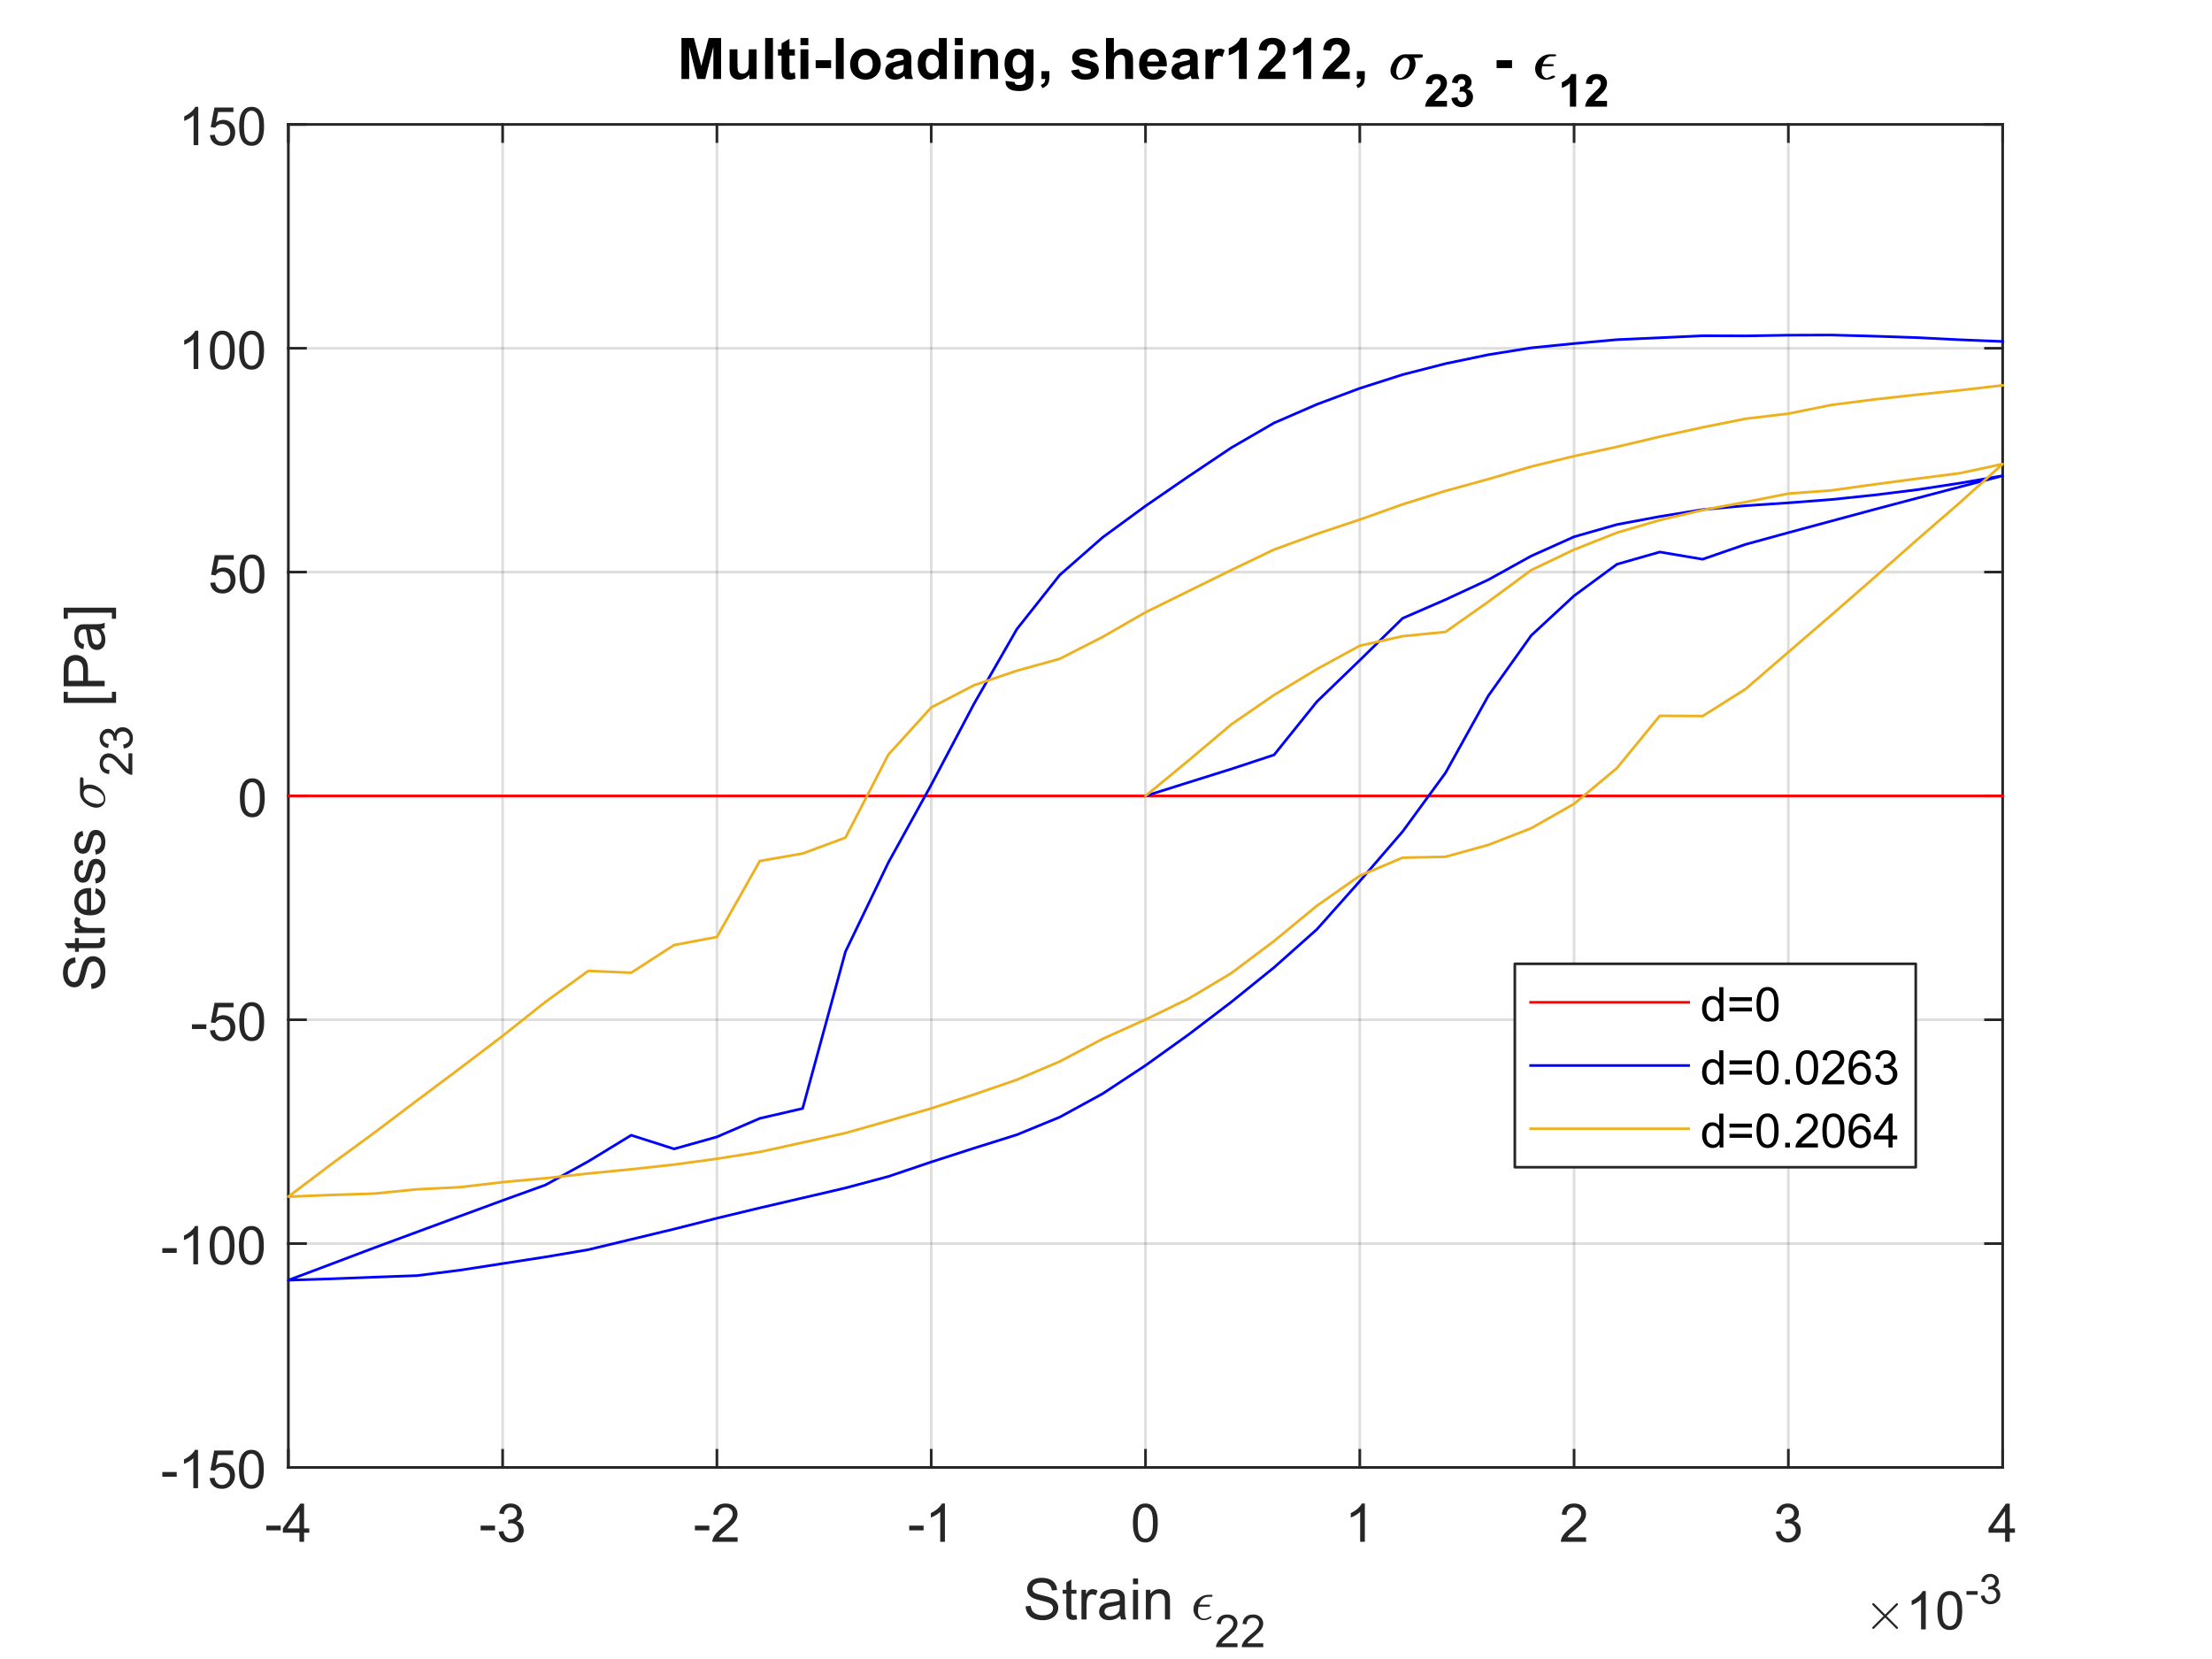 <?xml version="1.0"?>
<!DOCTYPE svg PUBLIC '-//W3C//DTD SVG 1.0//EN'
          'http://www.w3.org/TR/2001/REC-SVG-20010904/DTD/svg10.dtd'>
<svg xmlns:xlink="http://www.w3.org/1999/xlink" style="fill-opacity:1; color-rendering:auto; color-interpolation:auto; text-rendering:auto; stroke:black; stroke-linecap:square; stroke-miterlimit:10; shape-rendering:auto; stroke-opacity:1; fill:black; stroke-dasharray:none; font-weight:normal; stroke-width:1; font-family:'Dialog'; font-style:normal; stroke-linejoin:miter; font-size:12px; stroke-dashoffset:0; image-rendering:auto;" width="1120" height="840" xmlns="http://www.w3.org/2000/svg"
><rect width="100%" height="100%" fill="#333333" stroke="none"/><!--Generated by the Batik Graphics2D SVG Generator--><defs id="genericDefs"
  /><g
  ><defs id="defs1"
    ><clipPath clipPathUnits="userSpaceOnUse" id="clipPath1"
      ><path d="M0 0 L1120 0 L1120 840 L0 840 L0 0 Z"
      /></clipPath
    ></defs
    ><g style="fill:white; stroke:white;"
    ><rect x="0" y="0" width="1120" style="clip-path:url(#clipPath1); stroke:none;" height="840"
    /></g
    ><g style="fill:white; text-rendering:optimizeSpeed; color-rendering:optimizeSpeed; image-rendering:optimizeSpeed; shape-rendering:crispEdges; stroke:white; color-interpolation:sRGB;"
    ><rect x="0" width="1120" height="840" y="0" style="stroke:none;"
      /><path style="stroke:none;" d="M146 743 L1014 743 L1014 63 L146 63 Z"
    /></g
    ><g style="stroke-linecap:butt; fill-opacity:0.149; fill:rgb(38,38,38); text-rendering:geometricPrecision; image-rendering:optimizeQuality; color-rendering:optimizeQuality; stroke-linejoin:round; stroke:rgb(38,38,38); color-interpolation:linearRGB; stroke-width:1.333; stroke-opacity:0.149;"
    ><line y2="63" style="fill:none;" x1="146" x2="146" y1="743"
      /><line y2="63" style="fill:none;" x1="254.5" x2="254.5" y1="743"
      /><line y2="63" style="fill:none;" x1="363" x2="363" y1="743"
      /><line y2="63" style="fill:none;" x1="471.5" x2="471.5" y1="743"
      /><line y2="63" style="fill:none;" x1="580" x2="580" y1="743"
      /><line y2="63" style="fill:none;" x1="688.5" x2="688.5" y1="743"
      /><line y2="63" style="fill:none;" x1="797" x2="797" y1="743"
      /><line y2="63" style="fill:none;" x1="905.5" x2="905.5" y1="743"
      /><line y2="63" style="fill:none;" x1="1014" x2="1014" y1="743"
      /><line y2="743" style="fill:none;" x1="1014" x2="146" y1="743"
      /><line y2="629.667" style="fill:none;" x1="1014" x2="146" y1="629.667"
      /><line y2="516.333" style="fill:none;" x1="1014" x2="146" y1="516.333"
      /><line y2="403" style="fill:none;" x1="1014" x2="146" y1="403"
      /><line y2="289.667" style="fill:none;" x1="1014" x2="146" y1="289.667"
      /><line y2="176.333" style="fill:none;" x1="1014" x2="146" y1="176.333"
      /><line y2="63" style="fill:none;" x1="1014" x2="146" y1="63"
      /><line x1="146" x2="1014" y1="743" style="stroke-linecap:square; fill-opacity:1; fill:none; stroke-opacity:1;" y2="743"
      /><line x1="146" x2="1014" y1="63" style="stroke-linecap:square; fill-opacity:1; fill:none; stroke-opacity:1;" y2="63"
      /><line x1="146" x2="146" y1="743" style="stroke-linecap:square; fill-opacity:1; fill:none; stroke-opacity:1;" y2="734.32"
      /><line x1="254.5" x2="254.5" y1="743" style="stroke-linecap:square; fill-opacity:1; fill:none; stroke-opacity:1;" y2="734.32"
      /><line x1="363" x2="363" y1="743" style="stroke-linecap:square; fill-opacity:1; fill:none; stroke-opacity:1;" y2="734.32"
      /><line x1="471.5" x2="471.5" y1="743" style="stroke-linecap:square; fill-opacity:1; fill:none; stroke-opacity:1;" y2="734.32"
      /><line x1="580" x2="580" y1="743" style="stroke-linecap:square; fill-opacity:1; fill:none; stroke-opacity:1;" y2="734.32"
      /><line x1="688.5" x2="688.5" y1="743" style="stroke-linecap:square; fill-opacity:1; fill:none; stroke-opacity:1;" y2="734.32"
      /><line x1="797" x2="797" y1="743" style="stroke-linecap:square; fill-opacity:1; fill:none; stroke-opacity:1;" y2="734.32"
      /><line x1="905.5" x2="905.5" y1="743" style="stroke-linecap:square; fill-opacity:1; fill:none; stroke-opacity:1;" y2="734.32"
      /><line x1="1014" x2="1014" y1="743" style="stroke-linecap:square; fill-opacity:1; fill:none; stroke-opacity:1;" y2="734.32"
      /><line x1="146" x2="146" y1="63" style="stroke-linecap:square; fill-opacity:1; fill:none; stroke-opacity:1;" y2="71.68"
      /><line x1="254.5" x2="254.5" y1="63" style="stroke-linecap:square; fill-opacity:1; fill:none; stroke-opacity:1;" y2="71.68"
      /><line x1="363" x2="363" y1="63" style="stroke-linecap:square; fill-opacity:1; fill:none; stroke-opacity:1;" y2="71.68"
      /><line x1="471.5" x2="471.5" y1="63" style="stroke-linecap:square; fill-opacity:1; fill:none; stroke-opacity:1;" y2="71.68"
      /><line x1="580" x2="580" y1="63" style="stroke-linecap:square; fill-opacity:1; fill:none; stroke-opacity:1;" y2="71.68"
      /><line x1="688.5" x2="688.5" y1="63" style="stroke-linecap:square; fill-opacity:1; fill:none; stroke-opacity:1;" y2="71.68"
      /><line x1="797" x2="797" y1="63" style="stroke-linecap:square; fill-opacity:1; fill:none; stroke-opacity:1;" y2="71.68"
      /><line x1="905.5" x2="905.5" y1="63" style="stroke-linecap:square; fill-opacity:1; fill:none; stroke-opacity:1;" y2="71.68"
      /><line x1="1014" x2="1014" y1="63" style="stroke-linecap:square; fill-opacity:1; fill:none; stroke-opacity:1;" y2="71.68"
    /></g
    ><g transform="translate(146,753.667)" style="font-size:26.667px; fill:rgb(38,38,38); text-rendering:geometricPrecision; image-rendering:optimizeQuality; color-rendering:optimizeQuality; font-family:'SansSerif'; stroke:rgb(38,38,38); color-interpolation:linearRGB;"
    ><path style="stroke:none;" d="M-11.141 21.203 L-11.141 18.812 L-3.859 18.812 L-3.859 21.203 L-11.141 21.203 ZM5.611 27 L5.611 22.375 L-2.78 22.375 L-2.78 20.203 L6.033 7.672 L7.971 7.672 L7.971 20.203 L10.595 20.203 L10.595 22.375 L7.971 22.375 L7.971 27 L5.611 27 ZM5.611 20.203 L5.611 11.484 L-0.451 20.203 L5.611 20.203 Z"
    /></g
    ><g transform="translate(254.5,753.667)" style="font-size:26.667px; fill:rgb(38,38,38); text-rendering:geometricPrecision; image-rendering:optimizeQuality; color-rendering:optimizeQuality; font-family:'SansSerif'; stroke:rgb(38,38,38); color-interpolation:linearRGB;"
    ><path style="stroke:none;" d="M-11.141 21.203 L-11.141 18.812 L-3.859 18.812 L-3.859 21.203 L-11.141 21.203 ZM-1.983 21.891 L0.377 21.578 Q0.799 23.594 1.775 24.484 Q2.752 25.375 4.174 25.375 Q5.846 25.375 6.994 24.219 Q8.142 23.062 8.142 21.344 Q8.142 19.703 7.08 18.648 Q6.017 17.594 4.361 17.594 Q3.689 17.594 2.689 17.844 L2.955 15.766 Q3.189 15.797 3.33 15.797 Q4.846 15.797 6.064 15.008 Q7.283 14.219 7.283 12.562 Q7.283 11.266 6.4 10.406 Q5.517 9.547 4.111 9.547 Q2.736 9.547 1.814 10.414 Q0.892 11.281 0.627 13.031 L-1.748 12.609 Q-1.311 10.219 0.228 8.906 Q1.767 7.594 4.064 7.594 Q5.642 7.594 6.978 8.273 Q8.314 8.953 9.017 10.125 Q9.72 11.297 9.72 12.609 Q9.72 13.875 9.049 14.898 Q8.377 15.922 7.049 16.531 Q8.767 16.922 9.72 18.172 Q10.674 19.422 10.674 21.297 Q10.674 23.828 8.822 25.586 Q6.971 27.344 4.158 27.344 Q1.611 27.344 -0.069 25.828 Q-1.748 24.312 -1.983 21.891 Z"
    /></g
    ><g transform="translate(363,753.667)" style="font-size:26.667px; fill:rgb(38,38,38); text-rendering:geometricPrecision; image-rendering:optimizeQuality; color-rendering:optimizeQuality; font-family:'SansSerif'; stroke:rgb(38,38,38); color-interpolation:linearRGB;"
    ><path style="stroke:none;" d="M-11.141 21.203 L-11.141 18.812 L-3.859 18.812 L-3.859 21.203 L-11.141 21.203 ZM10.47 24.719 L10.47 27 L-2.311 27 Q-2.326 26.141 -2.03 25.359 Q-1.545 24.047 -0.467 22.781 Q0.611 21.516 2.642 19.859 Q5.783 17.266 6.892 15.758 Q8.002 14.25 8.002 12.906 Q8.002 11.5 6.994 10.531 Q5.986 9.562 4.361 9.562 Q2.658 9.562 1.627 10.586 Q0.596 11.609 0.58 13.438 L-1.858 13.188 Q-1.608 10.453 0.025 9.023 Q1.658 7.594 4.424 7.594 Q7.205 7.594 8.822 9.133 Q10.439 10.672 10.439 12.953 Q10.439 14.125 9.963 15.242 Q9.486 16.359 8.392 17.602 Q7.299 18.844 4.736 21 Q2.595 22.797 1.994 23.438 Q1.392 24.078 0.986 24.719 L10.47 24.719 Z"
    /></g
    ><g transform="translate(471.5,753.667)" style="font-size:26.667px; fill:rgb(38,38,38); text-rendering:geometricPrecision; image-rendering:optimizeQuality; color-rendering:optimizeQuality; font-family:'SansSerif'; stroke:rgb(38,38,38); color-interpolation:linearRGB;"
    ><path style="stroke:none;" d="M-11.141 21.203 L-11.141 18.812 L-3.859 18.812 L-3.859 21.203 L-11.141 21.203 ZM6.939 27 L4.564 27 L4.564 11.875 Q3.705 12.703 2.314 13.516 Q0.924 14.328 -0.186 14.734 L-0.186 12.438 Q1.814 11.516 3.299 10.18 Q4.783 8.844 5.408 7.594 L6.939 7.594 L6.939 27 Z"
    /></g
    ><g transform="translate(580,753.667)" style="font-size:26.667px; fill:rgb(38,38,38); text-rendering:geometricPrecision; image-rendering:optimizeQuality; color-rendering:optimizeQuality; font-family:'SansSerif'; stroke:rgb(38,38,38); color-interpolation:linearRGB;"
    ><path style="stroke:none;" d="M-6.375 17.469 Q-6.375 14.047 -5.672 11.953 Q-4.969 9.859 -3.578 8.727 Q-2.188 7.594 -0.078 7.594 Q1.484 7.594 2.656 8.219 Q3.828 8.844 4.594 10.023 Q5.359 11.203 5.789 12.898 Q6.219 14.594 6.219 17.469 Q6.219 20.875 5.523 22.961 Q4.828 25.047 3.438 26.188 Q2.047 27.328 -0.078 27.328 Q-2.875 27.328 -4.469 25.328 Q-6.375 22.906 -6.375 17.469 ZM-3.938 17.469 Q-3.938 22.234 -2.828 23.805 Q-1.719 25.375 -0.078 25.375 Q1.562 25.375 2.672 23.797 Q3.781 22.219 3.781 17.469 Q3.781 12.703 2.672 11.133 Q1.562 9.562 -0.109 9.562 Q-1.734 9.562 -2.719 10.938 Q-3.938 12.703 -3.938 17.469 Z"
    /></g
    ><g transform="translate(688.5,753.667)" style="font-size:26.667px; fill:rgb(38,38,38); text-rendering:geometricPrecision; image-rendering:optimizeQuality; color-rendering:optimizeQuality; font-family:'SansSerif'; stroke:rgb(38,38,38); color-interpolation:linearRGB;"
    ><path style="stroke:none;" d="M2.562 27 L0.188 27 L0.188 11.875 Q-0.672 12.703 -2.062 13.516 Q-3.453 14.328 -4.562 14.734 L-4.562 12.438 Q-2.562 11.516 -1.078 10.18 Q0.406 8.844 1.031 7.594 L2.562 7.594 L2.562 27 Z"
    /></g
    ><g transform="translate(797,753.667)" style="font-size:26.667px; fill:rgb(38,38,38); text-rendering:geometricPrecision; image-rendering:optimizeQuality; color-rendering:optimizeQuality; font-family:'SansSerif'; stroke:rgb(38,38,38); color-interpolation:linearRGB;"
    ><path style="stroke:none;" d="M6.094 24.719 L6.094 27 L-6.688 27 Q-6.703 26.141 -6.406 25.359 Q-5.922 24.047 -4.844 22.781 Q-3.766 21.516 -1.734 19.859 Q1.406 17.266 2.516 15.758 Q3.625 14.25 3.625 12.906 Q3.625 11.5 2.617 10.531 Q1.609 9.562 -0.016 9.562 Q-1.719 9.562 -2.75 10.586 Q-3.781 11.609 -3.797 13.438 L-6.234 13.188 Q-5.984 10.453 -4.352 9.023 Q-2.719 7.594 0.047 7.594 Q2.828 7.594 4.445 9.133 Q6.062 10.672 6.062 12.953 Q6.062 14.125 5.586 15.242 Q5.109 16.359 4.016 17.602 Q2.922 18.844 0.359 21 Q-1.781 22.797 -2.383 23.438 Q-2.984 24.078 -3.391 24.719 L6.094 24.719 Z"
    /></g
    ><g transform="translate(905.5,753.667)" style="font-size:26.667px; fill:rgb(38,38,38); text-rendering:geometricPrecision; image-rendering:optimizeQuality; color-rendering:optimizeQuality; font-family:'SansSerif'; stroke:rgb(38,38,38); color-interpolation:linearRGB;"
    ><path style="stroke:none;" d="M-6.359 21.891 L-4 21.578 Q-3.578 23.594 -2.602 24.484 Q-1.625 25.375 -0.203 25.375 Q1.469 25.375 2.617 24.219 Q3.766 23.062 3.766 21.344 Q3.766 19.703 2.703 18.648 Q1.641 17.594 -0.016 17.594 Q-0.688 17.594 -1.688 17.844 L-1.422 15.766 Q-1.188 15.797 -1.047 15.797 Q0.469 15.797 1.688 15.008 Q2.906 14.219 2.906 12.562 Q2.906 11.266 2.023 10.406 Q1.141 9.547 -0.266 9.547 Q-1.641 9.547 -2.562 10.414 Q-3.484 11.281 -3.75 13.031 L-6.125 12.609 Q-5.688 10.219 -4.148 8.906 Q-2.609 7.594 -0.312 7.594 Q1.266 7.594 2.602 8.273 Q3.938 8.953 4.641 10.125 Q5.344 11.297 5.344 12.609 Q5.344 13.875 4.672 14.898 Q4 15.922 2.672 16.531 Q4.391 16.922 5.344 18.172 Q6.297 19.422 6.297 21.297 Q6.297 23.828 4.445 25.586 Q2.594 27.344 -0.219 27.344 Q-2.766 27.344 -4.445 25.828 Q-6.125 24.312 -6.359 21.891 Z"
    /></g
    ><g transform="translate(1014,753.667)" style="font-size:26.667px; fill:rgb(38,38,38); text-rendering:geometricPrecision; image-rendering:optimizeQuality; color-rendering:optimizeQuality; font-family:'SansSerif'; stroke:rgb(38,38,38); color-interpolation:linearRGB;"
    ><path style="stroke:none;" d="M1.234 27 L1.234 22.375 L-7.156 22.375 L-7.156 20.203 L1.656 7.672 L3.594 7.672 L3.594 20.203 L6.219 20.203 L6.219 22.375 L3.594 22.375 L3.594 27 L1.234 27 ZM1.234 20.203 L1.234 11.484 L-4.828 20.203 L1.234 20.203 Z"
    /></g
    ><g transform="translate(518,820)" style="font-size:29.333px; fill:rgb(38,38,38); text-rendering:geometricPrecision; image-rendering:optimizeQuality; color-rendering:optimizeQuality; font-family:'SansSerif'; stroke:rgb(38,38,38); color-interpolation:linearRGB;"
    ><path style="stroke:none;" d="M1.297 -6.672 L3.891 -6.891 Q4.078 -5.344 4.75 -4.344 Q5.422 -3.344 6.836 -2.727 Q8.25 -2.109 10.031 -2.109 Q11.594 -2.109 12.797 -2.578 Q14 -3.047 14.594 -3.859 Q15.188 -4.672 15.188 -5.641 Q15.188 -6.609 14.617 -7.344 Q14.047 -8.078 12.75 -8.562 Q11.906 -8.891 9.047 -9.578 Q6.188 -10.266 5.047 -10.875 Q3.547 -11.656 2.82 -12.812 Q2.094 -13.969 2.094 -15.391 Q2.094 -16.969 2.984 -18.336 Q3.875 -19.703 5.594 -20.406 Q7.312 -21.109 9.406 -21.109 Q11.703 -21.109 13.469 -20.367 Q15.234 -19.625 16.188 -18.18 Q17.141 -16.734 17.203 -14.906 L14.578 -14.719 Q14.359 -16.688 13.133 -17.688 Q11.906 -18.688 9.516 -18.688 Q7.031 -18.688 5.891 -17.773 Q4.75 -16.859 4.75 -15.578 Q4.75 -14.453 5.547 -13.734 Q6.344 -13.016 9.695 -12.258 Q13.047 -11.5 14.281 -10.938 Q16.094 -10.094 16.961 -8.812 Q17.828 -7.531 17.828 -5.859 Q17.828 -4.203 16.883 -2.742 Q15.938 -1.281 14.156 -0.461 Q12.375 0.359 10.156 0.359 Q7.328 0.359 5.43 -0.461 Q3.531 -1.281 2.445 -2.938 Q1.359 -4.594 1.297 -6.672 ZM27.036 -2.281 L27.395 -0.031 Q26.317 0.203 25.473 0.203 Q24.082 0.203 23.317 -0.242 Q22.551 -0.688 22.239 -1.398 Q21.926 -2.109 21.926 -4.406 L21.926 -13.062 L20.067 -13.062 L20.067 -15.031 L21.926 -15.031 L21.926 -18.766 L24.457 -20.297 L24.457 -15.031 L27.036 -15.031 L27.036 -13.062 L24.457 -13.062 L24.457 -4.266 Q24.457 -3.172 24.598 -2.859 Q24.739 -2.547 25.043 -2.367 Q25.348 -2.188 25.911 -2.188 Q26.332 -2.188 27.036 -2.281 ZM29.586 0 L29.586 -15.031 L31.867 -15.031 L31.867 -12.766 Q32.758 -14.359 33.5 -14.867 Q34.242 -15.375 35.133 -15.375 Q36.414 -15.375 37.742 -14.562 L36.867 -12.188 Q35.929 -12.75 35.008 -12.75 Q34.164 -12.75 33.5 -12.242 Q32.836 -11.734 32.554 -10.844 Q32.133 -9.484 32.133 -7.875 L32.133 0 L29.586 0 ZM49.175 -1.859 Q47.769 -0.656 46.456 -0.156 Q45.144 0.344 43.644 0.344 Q41.16 0.344 39.831 -0.867 Q38.503 -2.078 38.503 -3.969 Q38.503 -5.062 39.003 -5.977 Q39.503 -6.891 40.324 -7.445 Q41.144 -8 42.16 -8.281 Q42.91 -8.484 44.425 -8.672 Q47.503 -9.031 48.972 -9.547 Q48.988 -10.062 48.988 -10.203 Q48.988 -11.766 48.253 -12.406 Q47.285 -13.266 45.363 -13.266 Q43.566 -13.266 42.706 -12.641 Q41.847 -12.016 41.441 -10.406 L38.941 -10.75 Q39.285 -12.344 40.066 -13.328 Q40.847 -14.312 42.316 -14.844 Q43.785 -15.375 45.722 -15.375 Q47.66 -15.375 48.863 -14.922 Q50.066 -14.469 50.628 -13.781 Q51.191 -13.094 51.425 -12.047 Q51.55 -11.406 51.55 -9.703 L51.55 -6.297 Q51.55 -2.75 51.714 -1.805 Q51.878 -0.859 52.347 0 L49.691 0 Q49.3 -0.797 49.175 -1.859 ZM48.972 -7.547 Q47.581 -6.984 44.8 -6.578 Q43.238 -6.359 42.581 -6.078 Q41.925 -5.797 41.574 -5.25 Q41.222 -4.703 41.222 -4.031 Q41.222 -3.016 41.995 -2.336 Q42.769 -1.656 44.253 -1.656 Q45.722 -1.656 46.87 -2.305 Q48.019 -2.953 48.566 -4.062 Q48.972 -4.922 48.972 -6.609 L48.972 -7.547 ZM55.681 -17.828 L55.681 -20.766 L58.227 -20.766 L58.227 -17.828 L55.681 -17.828 ZM55.681 0 L55.681 -15.031 L58.227 -15.031 L58.227 0 L55.681 0 ZM62.177 0 L62.177 -15.031 L64.474 -15.031 L64.474 -12.906 Q66.13 -15.375 69.255 -15.375 Q70.615 -15.375 71.755 -14.891 Q72.896 -14.406 73.466 -13.609 Q74.037 -12.812 74.255 -11.719 Q74.396 -11.016 74.396 -9.25 L74.396 0 L71.849 0 L71.849 -9.141 Q71.849 -10.703 71.552 -11.477 Q71.255 -12.25 70.498 -12.711 Q69.74 -13.172 68.724 -13.172 Q67.099 -13.172 65.912 -12.141 Q64.724 -11.109 64.724 -8.219 L64.724 0 L62.177 0 Z"
    /></g
    ><g transform="translate(603,820)" style="font-size:29.333px; fill:rgb(38,38,38); text-rendering:geometricPrecision; image-rendering:optimizeQuality; color-rendering:optimizeQuality; font-family:'mwb_cmmi10'; stroke:rgb(38,38,38); color-interpolation:linearRGB;"
    ><path style="stroke:none;" d="M3.562 -4.094 Q3.562 -3.109 3.922 -2.273 Q4.281 -1.438 4.992 -0.938 Q5.703 -0.438 6.672 -0.438 Q7.328 -0.438 8.062 -0.719 Q8.797 -1 9.422 -1.344 Q10.047 -1.688 10.062 -1.688 Q10.219 -1.688 10.312 -1.508 Q10.406 -1.328 10.406 -1.156 Q10.406 -1 10.328 -0.969 Q8.516 0.328 6.641 0.328 Q5.109 0.328 3.875 -0.391 Q2.641 -1.109 1.969 -2.383 Q1.297 -3.656 1.297 -5.172 Q1.297 -6.672 1.906 -8.023 Q2.516 -9.375 3.594 -10.383 Q4.672 -11.391 6.031 -11.945 Q7.391 -12.5 8.875 -12.5 L10.516 -12.5 Q10.953 -12.5 10.953 -12.062 Q10.953 -11.828 10.797 -11.656 Q10.641 -11.484 10.406 -11.484 L8.828 -11.484 Q7.656 -11.484 6.719 -10.977 Q5.781 -10.469 5.141 -9.562 Q4.5 -8.656 4.156 -7.5 L9.281 -7.5 Q9.469 -7.5 9.594 -7.383 Q9.719 -7.266 9.719 -7.078 Q9.719 -6.844 9.562 -6.672 Q9.406 -6.5 9.156 -6.5 L3.875 -6.5 Q3.562 -5 3.562 -4.094 Z"
    /></g
    ><g transform="translate(615,834)" style="font-size:23.467px; fill:rgb(38,38,38); text-rendering:geometricPrecision; image-rendering:optimizeQuality; color-rendering:optimizeQuality; font-family:'SansSerif'; stroke:rgb(38,38,38); color-interpolation:linearRGB;"
    ><path style="stroke:none;" d="M11.578 -1.938 L11.578 0 L0.703 0 Q0.672 -0.734 0.938 -1.406 Q1.344 -2.516 2.258 -3.594 Q3.172 -4.672 4.906 -6.094 Q7.594 -8.281 8.539 -9.57 Q9.484 -10.859 9.484 -12 Q9.484 -13.203 8.625 -14.031 Q7.766 -14.859 6.375 -14.859 Q4.922 -14.859 4.047 -13.984 Q3.172 -13.109 3.156 -11.562 L1.078 -11.766 Q1.297 -14.094 2.688 -15.312 Q4.078 -16.531 6.422 -16.531 Q8.797 -16.531 10.18 -15.219 Q11.562 -13.906 11.562 -11.953 Q11.562 -10.969 11.156 -10.016 Q10.75 -9.062 9.812 -8.008 Q8.875 -6.953 6.688 -5.109 Q4.875 -3.578 4.359 -3.039 Q3.844 -2.5 3.5 -1.938 L11.578 -1.938 ZM24.613 -1.938 L24.613 0 L13.738 0 Q13.707 -0.734 13.972 -1.406 Q14.379 -2.516 15.293 -3.594 Q16.207 -4.672 17.941 -6.094 Q20.629 -8.281 21.574 -9.57 Q22.519 -10.859 22.519 -12 Q22.519 -13.203 21.66 -14.031 Q20.8 -14.859 19.41 -14.859 Q17.957 -14.859 17.082 -13.984 Q16.207 -13.109 16.191 -11.562 L14.113 -11.766 Q14.332 -14.094 15.722 -15.312 Q17.113 -16.531 19.457 -16.531 Q21.832 -16.531 23.215 -15.219 Q24.597 -13.906 24.597 -11.953 Q24.597 -10.969 24.191 -10.016 Q23.785 -9.062 22.847 -8.008 Q21.91 -6.953 19.722 -5.109 Q17.91 -3.578 17.394 -3.039 Q16.879 -2.5 16.535 -1.938 L24.613 -1.938 Z"
    /></g
    ><g transform="translate(944,825)" style="font-size:26.667px; fill:rgb(38,38,38); text-rendering:geometricPrecision; image-rendering:optimizeQuality; color-rendering:optimizeQuality; font-family:'mwb_cmsy10'; stroke:rgb(38,38,38); color-interpolation:linearRGB;"
    ><path style="stroke:none;" d="M3.969 -0.781 Q3.969 -0.984 4.094 -1.156 L9.719 -6.75 L4.094 -12.359 Q3.969 -12.5 3.969 -12.719 Q3.969 -12.922 4.125 -13.094 Q4.281 -13.266 4.516 -13.266 Q4.688 -13.266 4.922 -13.094 L10.5 -7.5 L16.078 -13.094 Q16.297 -13.266 16.469 -13.266 Q16.688 -13.266 16.844 -13.109 Q17 -12.953 17 -12.719 Q17 -12.5 16.875 -12.359 L11.266 -6.75 L16.875 -1.156 Q17 -0.984 17 -0.781 Q17 -0.547 16.844 -0.391 Q16.688 -0.234 16.469 -0.234 Q16.266 -0.234 16.078 -0.438 L10.5 -6 L4.922 -0.438 Q4.719 -0.234 4.516 -0.234 Q4.281 -0.234 4.125 -0.406 Q3.969 -0.578 3.969 -0.781 Z"
    /></g
    ><g transform="translate(965,825)" style="font-size:26.667px; fill:rgb(38,38,38); text-rendering:geometricPrecision; image-rendering:optimizeQuality; color-rendering:optimizeQuality; font-family:'SansSerif'; stroke:rgb(38,38,38); color-interpolation:linearRGB;"
    ><path style="stroke:none;" d="M10.062 0 L7.688 0 L7.688 -15.125 Q6.828 -14.297 5.438 -13.484 Q4.047 -12.672 2.938 -12.266 L2.938 -14.562 Q4.938 -15.484 6.422 -16.82 Q7.906 -18.156 8.531 -19.406 L10.062 -19.406 L10.062 0 ZM15.95 -9.531 Q15.95 -12.953 16.653 -15.047 Q17.356 -17.141 18.747 -18.273 Q20.137 -19.406 22.247 -19.406 Q23.809 -19.406 24.981 -18.781 Q26.153 -18.156 26.919 -16.977 Q27.684 -15.797 28.114 -14.102 Q28.544 -12.406 28.544 -9.531 Q28.544 -6.125 27.848 -4.039 Q27.153 -1.953 25.762 -0.812 Q24.372 0.328 22.247 0.328 Q19.45 0.328 17.856 -1.672 Q15.95 -4.094 15.95 -9.531 ZM18.387 -9.531 Q18.387 -4.766 19.497 -3.195 Q20.606 -1.625 22.247 -1.625 Q23.887 -1.625 24.997 -3.203 Q26.106 -4.781 26.106 -9.531 Q26.106 -14.297 24.997 -15.867 Q23.887 -17.438 22.216 -17.438 Q20.591 -17.438 19.606 -16.062 Q18.387 -14.297 18.387 -9.531 Z"
    /></g
    ><g transform="translate(995,812)" style="font-size:21.333px; fill:rgb(38,38,38); text-rendering:geometricPrecision; image-rendering:optimizeQuality; color-rendering:optimizeQuality; font-family:'SansSerif'; stroke:rgb(38,38,38); color-interpolation:linearRGB;"
    ><path style="stroke:none;" d="M0.672 -4.516 L0.672 -6.375 L6.344 -6.375 L6.344 -4.516 L0.672 -4.516 ZM7.972 -3.969 L9.832 -4.219 Q10.144 -2.641 10.91 -1.953 Q11.675 -1.266 12.769 -1.266 Q14.066 -1.266 14.964 -2.164 Q15.863 -3.062 15.863 -4.406 Q15.863 -5.672 15.035 -6.5 Q14.207 -7.328 12.925 -7.328 Q12.394 -7.328 11.613 -7.109 L11.832 -8.734 Q12.004 -8.719 12.129 -8.719 Q13.3 -8.719 14.246 -9.336 Q15.191 -9.953 15.191 -11.234 Q15.191 -12.25 14.504 -12.914 Q13.816 -13.578 12.722 -13.578 Q11.644 -13.578 10.933 -12.898 Q10.222 -12.219 10.004 -10.875 L8.16 -11.203 Q8.504 -13.047 9.699 -14.07 Q10.894 -15.094 12.691 -15.094 Q13.91 -15.094 14.949 -14.562 Q15.988 -14.031 16.535 -13.125 Q17.082 -12.219 17.082 -11.188 Q17.082 -10.219 16.558 -9.414 Q16.035 -8.609 15.019 -8.141 Q16.347 -7.828 17.082 -6.859 Q17.816 -5.891 17.816 -4.438 Q17.816 -2.469 16.386 -1.102 Q14.957 0.266 12.754 0.266 Q10.785 0.266 9.472 -0.914 Q8.16 -2.094 7.972 -3.969 Z"
    /></g
    ><g style="fill:rgb(38,38,38); text-rendering:geometricPrecision; image-rendering:optimizeQuality; color-rendering:optimizeQuality; stroke-linejoin:round; stroke:rgb(38,38,38); color-interpolation:linearRGB; stroke-width:1.333;"
    ><line y2="63" style="fill:none;" x1="146" x2="146" y1="743"
      /><line y2="63" style="fill:none;" x1="1014" x2="1014" y1="743"
      /><line y2="743" style="fill:none;" x1="146" x2="154.68" y1="743"
      /><line y2="629.667" style="fill:none;" x1="146" x2="154.68" y1="629.667"
      /><line y2="516.333" style="fill:none;" x1="146" x2="154.68" y1="516.333"
      /><line y2="403" style="fill:none;" x1="146" x2="154.68" y1="403"
      /><line y2="289.667" style="fill:none;" x1="146" x2="154.68" y1="289.667"
      /><line y2="176.333" style="fill:none;" x1="146" x2="154.68" y1="176.333"
      /><line y2="63" style="fill:none;" x1="146" x2="154.68" y1="63"
      /><line y2="743" style="fill:none;" x1="1014" x2="1005.32" y1="743"
      /><line y2="629.667" style="fill:none;" x1="1014" x2="1005.32" y1="629.667"
      /><line y2="516.333" style="fill:none;" x1="1014" x2="1005.32" y1="516.333"
      /><line y2="403" style="fill:none;" x1="1014" x2="1005.32" y1="403"
      /><line y2="289.667" style="fill:none;" x1="1014" x2="1005.32" y1="289.667"
      /><line y2="176.333" style="fill:none;" x1="1014" x2="1005.32" y1="176.333"
      /><line y2="63" style="fill:none;" x1="1014" x2="1005.32" y1="63"
    /></g
    ><g transform="translate(135.333,743)" style="font-size:26.667px; fill:rgb(38,38,38); text-rendering:geometricPrecision; image-rendering:optimizeQuality; color-rendering:optimizeQuality; font-family:'SansSerif'; stroke:rgb(38,38,38); color-interpolation:linearRGB;"
    ><path style="stroke:none;" d="M-53.141 4.703 L-53.141 2.312 L-45.859 2.312 L-45.859 4.703 L-53.141 4.703 ZM-35.061 10.5 L-37.436 10.5 L-37.436 -4.625 Q-38.295 -3.797 -39.686 -2.984 Q-41.076 -2.172 -42.186 -1.766 L-42.186 -4.062 Q-40.186 -4.984 -38.701 -6.32 Q-37.217 -7.656 -36.592 -8.906 L-35.061 -8.906 L-35.061 10.5 ZM-29.173 5.438 L-26.689 5.219 Q-26.408 7.047 -25.4 7.961 Q-24.392 8.875 -22.97 8.875 Q-21.251 8.875 -20.064 7.586 Q-18.876 6.297 -18.876 4.156 Q-18.876 2.125 -20.017 0.953 Q-21.158 -0.219 -23.001 -0.219 Q-24.158 -0.219 -25.08 0.305 Q-26.001 0.828 -26.533 1.656 L-28.751 1.359 L-26.876 -8.562 L-17.267 -8.562 L-17.267 -6.297 L-24.986 -6.297 L-26.033 -1.109 Q-24.283 -2.312 -22.376 -2.312 Q-19.845 -2.312 -18.103 -0.562 Q-16.361 1.188 -16.361 3.953 Q-16.361 6.578 -17.892 8.484 Q-19.751 10.828 -22.97 10.828 Q-25.611 10.828 -27.275 9.352 Q-28.939 7.875 -29.173 5.438 ZM-14.348 0.969 Q-14.348 -2.453 -13.645 -4.547 Q-12.942 -6.641 -11.552 -7.773 Q-10.161 -8.906 -8.052 -8.906 Q-6.489 -8.906 -5.317 -8.281 Q-4.145 -7.656 -3.38 -6.477 Q-2.614 -5.297 -2.184 -3.602 Q-1.755 -1.906 -1.755 0.969 Q-1.755 4.375 -2.45 6.461 Q-3.145 8.547 -4.536 9.688 Q-5.926 10.828 -8.052 10.828 Q-10.848 10.828 -12.442 8.828 Q-14.348 6.406 -14.348 0.969 ZM-11.911 0.969 Q-11.911 5.734 -10.802 7.305 Q-9.692 8.875 -8.052 8.875 Q-6.411 8.875 -5.301 7.297 Q-4.192 5.719 -4.192 0.969 Q-4.192 -3.797 -5.301 -5.367 Q-6.411 -6.938 -8.083 -6.938 Q-9.708 -6.938 -10.692 -5.562 Q-11.911 -3.797 -11.911 0.969 Z"
    /></g
    ><g transform="translate(135.333,629.667)" style="font-size:26.667px; fill:rgb(38,38,38); text-rendering:geometricPrecision; image-rendering:optimizeQuality; color-rendering:optimizeQuality; font-family:'SansSerif'; stroke:rgb(38,38,38); color-interpolation:linearRGB;"
    ><path style="stroke:none;" d="M-53.141 4.703 L-53.141 2.312 L-45.859 2.312 L-45.859 4.703 L-53.141 4.703 ZM-35.061 10.5 L-37.436 10.5 L-37.436 -4.625 Q-38.295 -3.797 -39.686 -2.984 Q-41.076 -2.172 -42.186 -1.766 L-42.186 -4.062 Q-40.186 -4.984 -38.701 -6.32 Q-37.217 -7.656 -36.592 -8.906 L-35.061 -8.906 L-35.061 10.5 ZM-29.173 0.969 Q-29.173 -2.453 -28.47 -4.547 Q-27.767 -6.641 -26.376 -7.773 Q-24.986 -8.906 -22.876 -8.906 Q-21.314 -8.906 -20.142 -8.281 Q-18.97 -7.656 -18.205 -6.477 Q-17.439 -5.297 -17.009 -3.602 Q-16.58 -1.906 -16.58 0.969 Q-16.58 4.375 -17.275 6.461 Q-17.97 8.547 -19.361 9.688 Q-20.751 10.828 -22.876 10.828 Q-25.673 10.828 -27.267 8.828 Q-29.173 6.406 -29.173 0.969 ZM-26.736 0.969 Q-26.736 5.734 -25.626 7.305 Q-24.517 8.875 -22.876 8.875 Q-21.236 8.875 -20.126 7.297 Q-19.017 5.719 -19.017 0.969 Q-19.017 -3.797 -20.126 -5.367 Q-21.236 -6.938 -22.908 -6.938 Q-24.533 -6.938 -25.517 -5.562 Q-26.736 -3.797 -26.736 0.969 ZM-14.348 0.969 Q-14.348 -2.453 -13.645 -4.547 Q-12.942 -6.641 -11.552 -7.773 Q-10.161 -8.906 -8.052 -8.906 Q-6.489 -8.906 -5.317 -8.281 Q-4.145 -7.656 -3.38 -6.477 Q-2.614 -5.297 -2.184 -3.602 Q-1.755 -1.906 -1.755 0.969 Q-1.755 4.375 -2.45 6.461 Q-3.145 8.547 -4.536 9.688 Q-5.926 10.828 -8.052 10.828 Q-10.848 10.828 -12.442 8.828 Q-14.348 6.406 -14.348 0.969 ZM-11.911 0.969 Q-11.911 5.734 -10.802 7.305 Q-9.692 8.875 -8.052 8.875 Q-6.411 8.875 -5.301 7.297 Q-4.192 5.719 -4.192 0.969 Q-4.192 -3.797 -5.301 -5.367 Q-6.411 -6.938 -8.083 -6.938 Q-9.708 -6.938 -10.692 -5.562 Q-11.911 -3.797 -11.911 0.969 Z"
    /></g
    ><g transform="translate(135.333,516.333)" style="font-size:26.667px; fill:rgb(38,38,38); text-rendering:geometricPrecision; image-rendering:optimizeQuality; color-rendering:optimizeQuality; font-family:'SansSerif'; stroke:rgb(38,38,38); color-interpolation:linearRGB;"
    ><path style="stroke:none;" d="M-38.141 4.703 L-38.141 2.312 L-30.859 2.312 L-30.859 4.703 L-38.141 4.703 ZM-28.998 5.438 L-26.514 5.219 Q-26.233 7.047 -25.225 7.961 Q-24.217 8.875 -22.795 8.875 Q-21.076 8.875 -19.889 7.586 Q-18.701 6.297 -18.701 4.156 Q-18.701 2.125 -19.842 0.953 Q-20.983 -0.219 -22.826 -0.219 Q-23.983 -0.219 -24.904 0.305 Q-25.826 0.828 -26.358 1.656 L-28.576 1.359 L-26.701 -8.562 L-17.092 -8.562 L-17.092 -6.297 L-24.811 -6.297 L-25.858 -1.109 Q-24.108 -2.312 -22.201 -2.312 Q-19.67 -2.312 -17.928 -0.562 Q-16.186 1.188 -16.186 3.953 Q-16.186 6.578 -17.717 8.484 Q-19.576 10.828 -22.795 10.828 Q-25.436 10.828 -27.1 9.352 Q-28.764 7.875 -28.998 5.438 ZM-14.173 0.969 Q-14.173 -2.453 -13.47 -4.547 Q-12.767 -6.641 -11.376 -7.773 Q-9.986 -8.906 -7.876 -8.906 Q-6.314 -8.906 -5.142 -8.281 Q-3.97 -7.656 -3.205 -6.477 Q-2.439 -5.297 -2.009 -3.602 Q-1.58 -1.906 -1.58 0.969 Q-1.58 4.375 -2.275 6.461 Q-2.97 8.547 -4.361 9.688 Q-5.751 10.828 -7.876 10.828 Q-10.673 10.828 -12.267 8.828 Q-14.173 6.406 -14.173 0.969 ZM-11.736 0.969 Q-11.736 5.734 -10.626 7.305 Q-9.517 8.875 -7.876 8.875 Q-6.236 8.875 -5.126 7.297 Q-4.017 5.719 -4.017 0.969 Q-4.017 -3.797 -5.126 -5.367 Q-6.236 -6.938 -7.908 -6.938 Q-9.533 -6.938 -10.517 -5.562 Q-11.736 -3.797 -11.736 0.969 Z"
    /></g
    ><g transform="translate(135.333,403)" style="font-size:26.667px; fill:rgb(38,38,38); text-rendering:geometricPrecision; image-rendering:optimizeQuality; color-rendering:optimizeQuality; font-family:'SansSerif'; stroke:rgb(38,38,38); color-interpolation:linearRGB;"
    ><path style="stroke:none;" d="M-13.875 0.969 Q-13.875 -2.453 -13.172 -4.547 Q-12.469 -6.641 -11.078 -7.773 Q-9.688 -8.906 -7.578 -8.906 Q-6.016 -8.906 -4.844 -8.281 Q-3.672 -7.656 -2.906 -6.477 Q-2.141 -5.297 -1.711 -3.602 Q-1.281 -1.906 -1.281 0.969 Q-1.281 4.375 -1.977 6.461 Q-2.672 8.547 -4.062 9.688 Q-5.453 10.828 -7.578 10.828 Q-10.375 10.828 -11.969 8.828 Q-13.875 6.406 -13.875 0.969 ZM-11.438 0.969 Q-11.438 5.734 -10.328 7.305 Q-9.219 8.875 -7.578 8.875 Q-5.938 8.875 -4.828 7.297 Q-3.719 5.719 -3.719 0.969 Q-3.719 -3.797 -4.828 -5.367 Q-5.938 -6.938 -7.609 -6.938 Q-9.234 -6.938 -10.219 -5.562 Q-11.438 -3.797 -11.438 0.969 Z"
    /></g
    ><g transform="translate(135.333,289.667)" style="font-size:26.667px; fill:rgb(38,38,38); text-rendering:geometricPrecision; image-rendering:optimizeQuality; color-rendering:optimizeQuality; font-family:'SansSerif'; stroke:rgb(38,38,38); color-interpolation:linearRGB;"
    ><path style="stroke:none;" d="M-28.875 5.438 L-26.391 5.219 Q-26.109 7.047 -25.102 7.961 Q-24.094 8.875 -22.672 8.875 Q-20.953 8.875 -19.766 7.586 Q-18.578 6.297 -18.578 4.156 Q-18.578 2.125 -19.719 0.953 Q-20.859 -0.219 -22.703 -0.219 Q-23.859 -0.219 -24.781 0.305 Q-25.703 0.828 -26.234 1.656 L-28.453 1.359 L-26.578 -8.562 L-16.969 -8.562 L-16.969 -6.297 L-24.688 -6.297 L-25.734 -1.109 Q-23.984 -2.312 -22.078 -2.312 Q-19.547 -2.312 -17.805 -0.562 Q-16.062 1.188 -16.062 3.953 Q-16.062 6.578 -17.594 8.484 Q-19.453 10.828 -22.672 10.828 Q-25.312 10.828 -26.977 9.352 Q-28.641 7.875 -28.875 5.438 ZM-14.05 0.969 Q-14.05 -2.453 -13.347 -4.547 Q-12.644 -6.641 -11.253 -7.773 Q-9.863 -8.906 -7.753 -8.906 Q-6.191 -8.906 -5.019 -8.281 Q-3.847 -7.656 -3.081 -6.477 Q-2.316 -5.297 -1.886 -3.602 Q-1.456 -1.906 -1.456 0.969 Q-1.456 4.375 -2.152 6.461 Q-2.847 8.547 -4.238 9.688 Q-5.628 10.828 -7.753 10.828 Q-10.55 10.828 -12.144 8.828 Q-14.05 6.406 -14.05 0.969 ZM-11.613 0.969 Q-11.613 5.734 -10.503 7.305 Q-9.394 8.875 -7.753 8.875 Q-6.113 8.875 -5.003 7.297 Q-3.894 5.719 -3.894 0.969 Q-3.894 -3.797 -5.003 -5.367 Q-6.113 -6.938 -7.784 -6.938 Q-9.409 -6.938 -10.394 -5.562 Q-11.613 -3.797 -11.613 0.969 Z"
    /></g
    ><g transform="translate(135.333,176.333)" style="font-size:26.667px; fill:rgb(38,38,38); text-rendering:geometricPrecision; image-rendering:optimizeQuality; color-rendering:optimizeQuality; font-family:'SansSerif'; stroke:rgb(38,38,38); color-interpolation:linearRGB;"
    ><path style="stroke:none;" d="M-34.938 10.5 L-37.312 10.5 L-37.312 -4.625 Q-38.172 -3.797 -39.562 -2.984 Q-40.953 -2.172 -42.062 -1.766 L-42.062 -4.062 Q-40.062 -4.984 -38.578 -6.32 Q-37.094 -7.656 -36.469 -8.906 L-34.938 -8.906 L-34.938 10.5 ZM-29.05 0.969 Q-29.05 -2.453 -28.347 -4.547 Q-27.644 -6.641 -26.253 -7.773 Q-24.863 -8.906 -22.753 -8.906 Q-21.191 -8.906 -20.019 -8.281 Q-18.847 -7.656 -18.081 -6.477 Q-17.316 -5.297 -16.886 -3.602 Q-16.456 -1.906 -16.456 0.969 Q-16.456 4.375 -17.152 6.461 Q-17.847 8.547 -19.238 9.688 Q-20.628 10.828 -22.753 10.828 Q-25.55 10.828 -27.144 8.828 Q-29.05 6.406 -29.05 0.969 ZM-26.613 0.969 Q-26.613 5.734 -25.503 7.305 Q-24.394 8.875 -22.753 8.875 Q-21.113 8.875 -20.003 7.297 Q-18.894 5.719 -18.894 0.969 Q-18.894 -3.797 -20.003 -5.367 Q-21.113 -6.938 -22.784 -6.938 Q-24.409 -6.938 -25.394 -5.562 Q-26.613 -3.797 -26.613 0.969 ZM-14.225 0.969 Q-14.225 -2.453 -13.522 -4.547 Q-12.819 -6.641 -11.428 -7.773 Q-10.038 -8.906 -7.928 -8.906 Q-6.366 -8.906 -5.194 -8.281 Q-4.022 -7.656 -3.256 -6.477 Q-2.491 -5.297 -2.061 -3.602 Q-1.631 -1.906 -1.631 0.969 Q-1.631 4.375 -2.327 6.461 Q-3.022 8.547 -4.413 9.688 Q-5.803 10.828 -7.928 10.828 Q-10.725 10.828 -12.319 8.828 Q-14.225 6.406 -14.225 0.969 ZM-11.788 0.969 Q-11.788 5.734 -10.678 7.305 Q-9.569 8.875 -7.928 8.875 Q-6.288 8.875 -5.178 7.297 Q-4.069 5.719 -4.069 0.969 Q-4.069 -3.797 -5.178 -5.367 Q-6.288 -6.938 -7.96 -6.938 Q-9.585 -6.938 -10.569 -5.562 Q-11.788 -3.797 -11.788 0.969 Z"
    /></g
    ><g transform="translate(135.333,63)" style="font-size:26.667px; fill:rgb(38,38,38); text-rendering:geometricPrecision; image-rendering:optimizeQuality; color-rendering:optimizeQuality; font-family:'SansSerif'; stroke:rgb(38,38,38); color-interpolation:linearRGB;"
    ><path style="stroke:none;" d="M-34.938 10.5 L-37.312 10.5 L-37.312 -4.625 Q-38.172 -3.797 -39.562 -2.984 Q-40.953 -2.172 -42.062 -1.766 L-42.062 -4.062 Q-40.062 -4.984 -38.578 -6.32 Q-37.094 -7.656 -36.469 -8.906 L-34.938 -8.906 L-34.938 10.5 ZM-29.05 5.438 L-26.566 5.219 Q-26.284 7.047 -25.277 7.961 Q-24.269 8.875 -22.847 8.875 Q-21.128 8.875 -19.941 7.586 Q-18.753 6.297 -18.753 4.156 Q-18.753 2.125 -19.894 0.953 Q-21.034 -0.219 -22.878 -0.219 Q-24.034 -0.219 -24.956 0.305 Q-25.878 0.828 -26.409 1.656 L-28.628 1.359 L-26.753 -8.562 L-17.144 -8.562 L-17.144 -6.297 L-24.863 -6.297 L-25.909 -1.109 Q-24.159 -2.312 -22.253 -2.312 Q-19.722 -2.312 -17.98 -0.562 Q-16.238 1.188 -16.238 3.953 Q-16.238 6.578 -17.769 8.484 Q-19.628 10.828 -22.847 10.828 Q-25.488 10.828 -27.152 9.352 Q-28.816 7.875 -29.05 5.438 ZM-14.225 0.969 Q-14.225 -2.453 -13.522 -4.547 Q-12.819 -6.641 -11.428 -7.773 Q-10.038 -8.906 -7.928 -8.906 Q-6.366 -8.906 -5.194 -8.281 Q-4.022 -7.656 -3.256 -6.477 Q-2.491 -5.297 -2.061 -3.602 Q-1.631 -1.906 -1.631 0.969 Q-1.631 4.375 -2.327 6.461 Q-3.022 8.547 -4.413 9.688 Q-5.803 10.828 -7.928 10.828 Q-10.725 10.828 -12.319 8.828 Q-14.225 6.406 -14.225 0.969 ZM-11.788 0.969 Q-11.788 5.734 -10.678 7.305 Q-9.569 8.875 -7.928 8.875 Q-6.288 8.875 -5.178 7.297 Q-4.069 5.719 -4.069 0.969 Q-4.069 -3.797 -5.178 -5.367 Q-6.288 -6.938 -7.96 -6.938 Q-9.585 -6.938 -10.569 -5.562 Q-11.788 -3.797 -11.788 0.969 Z"
    /></g
    ><g transform="translate(53,502) rotate(-90)" style="font-size:29.333px; fill:rgb(38,38,38); text-rendering:geometricPrecision; image-rendering:optimizeQuality; color-rendering:optimizeQuality; font-family:'SansSerif'; stroke:rgb(38,38,38); color-interpolation:linearRGB;"
    ><path style="stroke:none;" d="M1.297 -6.672 L3.891 -6.891 Q4.078 -5.344 4.75 -4.344 Q5.422 -3.344 6.836 -2.727 Q8.25 -2.109 10.031 -2.109 Q11.594 -2.109 12.797 -2.578 Q14 -3.047 14.594 -3.859 Q15.188 -4.672 15.188 -5.641 Q15.188 -6.609 14.617 -7.344 Q14.047 -8.078 12.75 -8.562 Q11.906 -8.891 9.047 -9.578 Q6.188 -10.266 5.047 -10.875 Q3.547 -11.656 2.82 -12.812 Q2.094 -13.969 2.094 -15.391 Q2.094 -16.969 2.984 -18.336 Q3.875 -19.703 5.594 -20.406 Q7.312 -21.109 9.406 -21.109 Q11.703 -21.109 13.469 -20.367 Q15.234 -19.625 16.188 -18.18 Q17.141 -16.734 17.203 -14.906 L14.578 -14.719 Q14.359 -16.688 13.133 -17.688 Q11.906 -18.688 9.516 -18.688 Q7.031 -18.688 5.891 -17.773 Q4.75 -16.859 4.75 -15.578 Q4.75 -14.453 5.547 -13.734 Q6.344 -13.016 9.695 -12.258 Q13.047 -11.5 14.281 -10.938 Q16.094 -10.094 16.961 -8.812 Q17.828 -7.531 17.828 -5.859 Q17.828 -4.203 16.883 -2.742 Q15.938 -1.281 14.156 -0.461 Q12.375 0.359 10.156 0.359 Q7.328 0.359 5.43 -0.461 Q3.531 -1.281 2.445 -2.938 Q1.359 -4.594 1.297 -6.672 ZM27.036 -2.281 L27.395 -0.031 Q26.317 0.203 25.473 0.203 Q24.082 0.203 23.317 -0.242 Q22.551 -0.688 22.239 -1.398 Q21.926 -2.109 21.926 -4.406 L21.926 -13.062 L20.067 -13.062 L20.067 -15.031 L21.926 -15.031 L21.926 -18.766 L24.457 -20.297 L24.457 -15.031 L27.036 -15.031 L27.036 -13.062 L24.457 -13.062 L24.457 -4.266 Q24.457 -3.172 24.598 -2.859 Q24.739 -2.547 25.043 -2.367 Q25.348 -2.188 25.911 -2.188 Q26.332 -2.188 27.036 -2.281 ZM29.586 0 L29.586 -15.031 L31.867 -15.031 L31.867 -12.766 Q32.758 -14.359 33.5 -14.867 Q34.242 -15.375 35.133 -15.375 Q36.414 -15.375 37.742 -14.562 L36.867 -12.188 Q35.929 -12.75 35.008 -12.75 Q34.164 -12.75 33.5 -12.242 Q32.836 -11.734 32.554 -10.844 Q32.133 -9.484 32.133 -7.875 L32.133 0 L29.586 0 ZM49.66 -4.844 L52.3 -4.516 Q51.675 -2.203 49.988 -0.93 Q48.3 0.344 45.691 0.344 Q42.378 0.344 40.449 -1.688 Q38.519 -3.719 38.519 -7.391 Q38.519 -11.188 40.472 -13.281 Q42.425 -15.375 45.535 -15.375 Q48.566 -15.375 50.472 -13.32 Q52.378 -11.266 52.378 -7.547 Q52.378 -7.328 52.363 -6.875 L41.16 -6.875 Q41.3 -4.391 42.558 -3.07 Q43.816 -1.75 45.691 -1.75 Q47.097 -1.75 48.089 -2.492 Q49.081 -3.234 49.66 -4.844 ZM41.3 -8.969 L49.691 -8.969 Q49.519 -10.859 48.722 -11.812 Q47.503 -13.281 45.566 -13.281 Q43.816 -13.281 42.62 -12.109 Q41.425 -10.938 41.3 -8.969 ZM54.649 -4.484 L57.165 -4.891 Q57.384 -3.375 58.352 -2.562 Q59.321 -1.75 61.071 -1.75 Q62.821 -1.75 63.673 -2.469 Q64.524 -3.188 64.524 -4.156 Q64.524 -5.016 63.774 -5.516 Q63.243 -5.844 61.165 -6.375 Q58.368 -7.078 57.282 -7.594 Q56.196 -8.109 55.634 -9.023 Q55.071 -9.938 55.071 -11.047 Q55.071 -12.047 55.532 -12.906 Q55.993 -13.766 56.79 -14.328 Q57.384 -14.766 58.407 -15.07 Q59.431 -15.375 60.618 -15.375 Q62.384 -15.375 63.72 -14.867 Q65.055 -14.359 65.696 -13.484 Q66.337 -12.609 66.571 -11.156 L64.087 -10.812 Q63.915 -11.984 63.102 -12.633 Q62.29 -13.281 60.79 -13.281 Q59.04 -13.281 58.29 -12.703 Q57.54 -12.125 57.54 -11.344 Q57.54 -10.844 57.852 -10.453 Q58.165 -10.047 58.821 -9.766 Q59.212 -9.625 61.087 -9.125 Q63.79 -8.391 64.852 -7.938 Q65.915 -7.484 66.524 -6.602 Q67.134 -5.719 67.134 -4.422 Q67.134 -3.141 66.391 -2.016 Q65.649 -0.891 64.251 -0.273 Q62.852 0.344 61.087 0.344 Q58.149 0.344 56.61 -0.875 Q55.071 -2.094 54.649 -4.484 ZM69.305 -4.484 L71.821 -4.891 Q72.04 -3.375 73.009 -2.562 Q73.977 -1.75 75.727 -1.75 Q77.477 -1.75 78.329 -2.469 Q79.18 -3.188 79.18 -4.156 Q79.18 -5.016 78.43 -5.516 Q77.899 -5.844 75.821 -6.375 Q73.024 -7.078 71.938 -7.594 Q70.852 -8.109 70.29 -9.023 Q69.727 -9.938 69.727 -11.047 Q69.727 -12.047 70.188 -12.906 Q70.649 -13.766 71.446 -14.328 Q72.04 -14.766 73.063 -15.07 Q74.087 -15.375 75.274 -15.375 Q77.04 -15.375 78.376 -14.867 Q79.712 -14.359 80.352 -13.484 Q80.993 -12.609 81.227 -11.156 L78.743 -10.812 Q78.571 -11.984 77.759 -12.633 Q76.946 -13.281 75.446 -13.281 Q73.696 -13.281 72.946 -12.703 Q72.196 -12.125 72.196 -11.344 Q72.196 -10.844 72.509 -10.453 Q72.821 -10.047 73.477 -9.766 Q73.868 -9.625 75.743 -9.125 Q78.446 -8.391 79.509 -7.938 Q80.571 -7.484 81.18 -6.602 Q81.79 -5.719 81.79 -4.422 Q81.79 -3.141 81.048 -2.016 Q80.305 -0.891 78.907 -0.273 Q77.509 0.344 75.743 0.344 Q72.805 0.344 71.266 -0.875 Q69.727 -2.094 69.305 -4.484 Z"
    /></g
    ><g transform="translate(53,410) rotate(-90)" style="font-size:29.333px; fill:rgb(38,38,38); text-rendering:geometricPrecision; image-rendering:optimizeQuality; color-rendering:optimizeQuality; font-family:'mwb_cmmi10'; stroke:rgb(38,38,38); color-interpolation:linearRGB;"
    ><path style="stroke:none;" d="M5.422 0.328 Q4.141 0.328 3.141 -0.289 Q2.141 -0.906 1.594 -1.953 Q1.047 -3 1.047 -4.266 Q1.047 -5.609 1.656 -7.094 Q2.266 -8.578 3.32 -9.812 Q4.375 -11.047 5.703 -11.773 Q7.031 -12.5 8.438 -12.5 L15.75 -12.5 Q16.047 -12.5 16.258 -12.305 Q16.469 -12.109 16.469 -11.766 Q16.469 -11.344 16.164 -11.023 Q15.859 -10.703 15.438 -10.703 L11.891 -10.703 Q12.734 -9.453 12.734 -7.688 Q12.734 -6.234 12.164 -4.82 Q11.594 -3.406 10.594 -2.234 Q9.594 -1.062 8.25 -0.367 Q6.906 0.328 5.422 0.328 ZM5.453 -0.438 Q7.031 -0.438 8.258 -1.68 Q9.484 -2.922 10.141 -4.711 Q10.797 -6.5 10.797 -8.031 Q10.797 -9.281 10.109 -9.992 Q9.422 -10.703 8.188 -10.703 Q6.5 -10.703 5.32 -9.57 Q4.141 -8.438 3.547 -6.727 Q2.953 -5.016 2.953 -3.422 Q2.953 -2.188 3.617 -1.312 Q4.281 -0.438 5.453 -0.438 Z"
    /></g
    ><g transform="translate(67,393) rotate(-90)" style="font-size:23.467px; fill:rgb(38,38,38); text-rendering:geometricPrecision; image-rendering:optimizeQuality; color-rendering:optimizeQuality; font-family:'SansSerif'; stroke:rgb(38,38,38); color-interpolation:linearRGB;"
    ><path style="stroke:none;" d="M11.578 -1.938 L11.578 0 L0.703 0 Q0.672 -0.734 0.938 -1.406 Q1.344 -2.516 2.258 -3.594 Q3.172 -4.672 4.906 -6.094 Q7.594 -8.281 8.539 -9.57 Q9.484 -10.859 9.484 -12 Q9.484 -13.203 8.625 -14.031 Q7.766 -14.859 6.375 -14.859 Q4.922 -14.859 4.047 -13.984 Q3.172 -13.109 3.156 -11.562 L1.078 -11.766 Q1.297 -14.094 2.688 -15.312 Q4.078 -16.531 6.422 -16.531 Q8.797 -16.531 10.18 -15.219 Q11.562 -13.906 11.562 -11.953 Q11.562 -10.969 11.156 -10.016 Q10.75 -9.062 9.812 -8.008 Q8.875 -6.953 6.688 -5.109 Q4.875 -3.578 4.359 -3.039 Q3.844 -2.5 3.5 -1.938 L11.578 -1.938 ZM14.004 -4.344 L16.019 -4.609 Q16.363 -2.891 17.207 -2.133 Q18.05 -1.375 19.238 -1.375 Q20.675 -1.375 21.66 -2.367 Q22.644 -3.359 22.644 -4.812 Q22.644 -6.203 21.73 -7.109 Q20.816 -8.016 19.41 -8.016 Q18.847 -8.016 17.988 -7.797 L18.207 -9.562 Q18.41 -9.547 18.535 -9.547 Q19.832 -9.547 20.863 -10.219 Q21.894 -10.891 21.894 -12.297 Q21.894 -13.406 21.144 -14.141 Q20.394 -14.875 19.207 -14.875 Q18.019 -14.875 17.238 -14.133 Q16.457 -13.391 16.222 -11.906 L14.207 -12.266 Q14.566 -14.297 15.886 -15.414 Q17.207 -16.531 19.16 -16.531 Q20.504 -16.531 21.636 -15.953 Q22.769 -15.375 23.371 -14.375 Q23.972 -13.375 23.972 -12.25 Q23.972 -11.188 23.402 -10.312 Q22.832 -9.438 21.707 -8.922 Q23.16 -8.578 23.972 -7.516 Q24.785 -6.453 24.785 -4.859 Q24.785 -2.703 23.215 -1.203 Q21.644 0.297 19.238 0.297 Q17.066 0.297 15.636 -1 Q14.207 -2.297 14.004 -4.344 Z"
    /></g
    ><g transform="translate(53,366) rotate(-90)" style="font-size:29.333px; fill:rgb(38,38,38); text-rendering:geometricPrecision; image-rendering:optimizeQuality; color-rendering:optimizeQuality; font-family:'SansSerif'; stroke:rgb(38,38,38); color-interpolation:linearRGB;"
    ><path style="stroke:none;" d="M10.113 5.766 L10.113 -20.766 L15.738 -20.766 L15.738 -18.656 L12.66 -18.656 L12.66 3.656 L15.738 3.656 L15.738 5.766 L10.113 5.766 ZM18.522 0 L18.522 -20.766 L26.35 -20.766 Q28.428 -20.766 29.507 -20.562 Q31.038 -20.312 32.077 -19.594 Q33.116 -18.875 33.741 -17.586 Q34.366 -16.297 34.366 -14.75 Q34.366 -12.109 32.686 -10.273 Q31.007 -8.438 26.6 -8.438 L21.272 -8.438 L21.272 0 L18.522 0 ZM21.272 -10.891 L26.632 -10.891 Q29.303 -10.891 30.421 -11.883 Q31.538 -12.875 31.538 -14.672 Q31.538 -15.969 30.882 -16.898 Q30.225 -17.828 29.147 -18.125 Q28.444 -18.312 26.585 -18.312 L21.272 -18.312 L21.272 -10.891 ZM47.558 -1.859 Q46.152 -0.656 44.839 -0.156 Q43.527 0.344 42.027 0.344 Q39.542 0.344 38.214 -0.867 Q36.886 -2.078 36.886 -3.969 Q36.886 -5.062 37.386 -5.977 Q37.886 -6.891 38.706 -7.445 Q39.527 -8 40.542 -8.281 Q41.292 -8.484 42.808 -8.672 Q45.886 -9.031 47.355 -9.547 Q47.37 -10.062 47.37 -10.203 Q47.37 -11.766 46.636 -12.406 Q45.667 -13.266 43.745 -13.266 Q41.949 -13.266 41.089 -12.641 Q40.23 -12.016 39.824 -10.406 L37.324 -10.75 Q37.667 -12.344 38.449 -13.328 Q39.23 -14.312 40.699 -14.844 Q42.167 -15.375 44.105 -15.375 Q46.042 -15.375 47.245 -14.922 Q48.449 -14.469 49.011 -13.781 Q49.574 -13.094 49.808 -12.047 Q49.933 -11.406 49.933 -9.703 L49.933 -6.297 Q49.933 -2.75 50.097 -1.805 Q50.261 -0.859 50.73 0 L48.074 0 Q47.683 -0.797 47.558 -1.859 ZM47.355 -7.547 Q45.964 -6.984 43.183 -6.578 Q41.62 -6.359 40.964 -6.078 Q40.308 -5.797 39.956 -5.25 Q39.605 -4.703 39.605 -4.031 Q39.605 -3.016 40.378 -2.336 Q41.152 -1.656 42.636 -1.656 Q44.105 -1.656 45.253 -2.305 Q46.402 -2.953 46.949 -4.062 Q47.355 -4.922 47.355 -6.609 L47.355 -7.547 ZM58.313 5.766 L52.688 5.766 L52.688 3.656 L55.766 3.656 L55.766 -18.656 L52.688 -18.656 L52.688 -20.766 L58.313 -20.766 L58.313 5.766 Z"
    /></g
    ><g transform="translate(343,40)" style="font-size:29.333px; text-rendering:geometricPrecision; image-rendering:optimizeQuality; color-rendering:optimizeQuality; font-family:'SansSerif'; color-interpolation:linearRGB; font-weight:bold;"
    ><path style="stroke:none;" d="M2.047 0 L2.047 -20.766 L8.328 -20.766 L12.094 -6.594 L15.812 -20.766 L22.109 -20.766 L22.109 0 L18.203 0 L18.203 -16.344 L14.094 0 L10.047 0 L5.953 -16.344 L5.953 0 L2.047 0 ZM36.402 0 L36.402 -2.25 Q35.574 -1.047 34.238 -0.352 Q32.902 0.344 31.418 0.344 Q29.902 0.344 28.699 -0.32 Q27.496 -0.984 26.957 -2.195 Q26.418 -3.406 26.418 -5.516 L26.418 -15.031 L30.386 -15.031 L30.386 -8.125 Q30.386 -4.953 30.613 -4.242 Q30.839 -3.531 31.418 -3.109 Q31.996 -2.688 32.886 -2.688 Q33.902 -2.688 34.714 -3.25 Q35.527 -3.812 35.824 -4.641 Q36.121 -5.469 36.121 -8.688 L36.121 -15.031 L40.089 -15.031 L40.089 0 L36.402 0 ZM44.401 0 L44.401 -20.766 L48.385 -20.766 L48.385 0 L44.401 0 ZM59.451 -15.031 L59.451 -11.859 L56.732 -11.859 L56.732 -5.812 Q56.732 -3.969 56.81 -3.664 Q56.889 -3.359 57.162 -3.156 Q57.435 -2.953 57.826 -2.953 Q58.389 -2.953 59.435 -3.344 L59.764 -0.25 Q58.389 0.344 56.623 0.344 Q55.545 0.344 54.685 -0.016 Q53.826 -0.375 53.42 -0.953 Q53.014 -1.531 52.857 -2.5 Q52.732 -3.203 52.732 -5.312 L52.732 -11.859 L50.904 -11.859 L50.904 -15.031 L52.732 -15.031 L52.732 -18.031 L56.732 -20.344 L56.732 -15.031 L59.451 -15.031 ZM62.306 -17.078 L62.306 -20.766 L66.29 -20.766 L66.29 -17.078 L62.306 -17.078 ZM62.306 0 L62.306 -15.031 L66.29 -15.031 L66.29 0 L62.306 0 ZM69.997 -5.531 L69.997 -9.516 L77.809 -9.516 L77.809 -5.531 L69.997 -5.531 ZM80.211 0 L80.211 -20.766 L84.196 -20.766 L84.196 0 L80.211 0 ZM87.433 -7.734 Q87.433 -9.719 88.41 -11.57 Q89.387 -13.422 91.183 -14.398 Q92.98 -15.375 95.183 -15.375 Q98.59 -15.375 100.777 -13.164 Q102.965 -10.953 102.965 -7.562 Q102.965 -4.156 100.762 -1.906 Q98.558 0.344 95.215 0.344 Q93.152 0.344 91.269 -0.594 Q89.387 -1.531 88.41 -3.336 Q87.433 -5.141 87.433 -7.734 ZM91.512 -7.516 Q91.512 -5.281 92.574 -4.094 Q93.637 -2.906 95.199 -2.906 Q96.762 -2.906 97.816 -4.094 Q98.871 -5.281 98.871 -7.547 Q98.871 -9.75 97.816 -10.945 Q96.762 -12.141 95.199 -12.141 Q93.637 -12.141 92.574 -10.945 Q91.512 -9.75 91.512 -7.516 ZM109.245 -10.453 L105.62 -11.109 Q106.229 -13.281 107.722 -14.328 Q109.214 -15.375 112.136 -15.375 Q114.808 -15.375 116.104 -14.75 Q117.401 -14.125 117.933 -13.148 Q118.464 -12.172 118.464 -9.594 L118.433 -4.938 Q118.433 -2.953 118.62 -2.016 Q118.808 -1.078 119.339 0 L115.401 0 Q115.245 -0.391 115.011 -1.172 Q114.917 -1.531 114.87 -1.641 Q113.854 -0.656 112.69 -0.156 Q111.526 0.344 110.214 0.344 Q107.886 0.344 106.55 -0.922 Q105.214 -2.188 105.214 -4.109 Q105.214 -5.375 105.823 -6.375 Q106.433 -7.375 107.534 -7.906 Q108.636 -8.438 110.698 -8.844 Q113.479 -9.359 114.558 -9.812 L114.558 -10.203 Q114.558 -11.359 113.995 -11.844 Q113.433 -12.328 111.854 -12.328 Q110.792 -12.328 110.198 -11.914 Q109.604 -11.5 109.245 -10.453 ZM114.558 -7.219 Q113.792 -6.969 112.136 -6.617 Q110.479 -6.266 109.979 -5.922 Q109.198 -5.359 109.198 -4.516 Q109.198 -3.688 109.823 -3.078 Q110.448 -2.469 111.401 -2.469 Q112.479 -2.469 113.464 -3.172 Q114.183 -3.703 114.401 -4.484 Q114.558 -5 114.558 -6.422 L114.558 -7.219 ZM136.36 0 L132.657 0 L132.657 -2.203 Q131.735 -0.922 130.485 -0.289 Q129.235 0.344 127.969 0.344 Q125.375 0.344 123.524 -1.75 Q121.672 -3.844 121.672 -7.578 Q121.672 -11.406 123.469 -13.391 Q125.266 -15.375 128.016 -15.375 Q130.532 -15.375 132.375 -13.281 L132.375 -20.766 L136.36 -20.766 L136.36 0 ZM125.735 -7.844 Q125.735 -5.438 126.407 -4.359 Q127.36 -2.797 129.094 -2.797 Q130.469 -2.797 131.43 -3.969 Q132.391 -5.141 132.391 -7.469 Q132.391 -10.047 131.461 -11.188 Q130.532 -12.328 129.063 -12.328 Q127.657 -12.328 126.696 -11.203 Q125.735 -10.078 125.735 -7.844 ZM140.468 -17.078 L140.468 -20.766 L144.452 -20.766 L144.452 -17.078 L140.468 -17.078 ZM140.468 0 L140.468 -15.031 L144.452 -15.031 L144.452 0 L140.468 0 ZM162.299 0 L158.315 0 L158.315 -7.672 Q158.315 -10.109 158.057 -10.828 Q157.799 -11.547 157.229 -11.938 Q156.659 -12.328 155.846 -12.328 Q154.815 -12.328 153.995 -11.766 Q153.174 -11.203 152.87 -10.266 Q152.565 -9.328 152.565 -6.812 L152.565 0 L148.581 0 L148.581 -15.031 L152.284 -15.031 L152.284 -12.828 Q154.253 -15.375 157.237 -15.375 Q158.549 -15.375 159.643 -14.898 Q160.737 -14.422 161.299 -13.688 Q161.862 -12.953 162.081 -12.023 Q162.299 -11.094 162.299 -9.344 L162.299 0 ZM166.158 0.984 L170.705 1.547 Q170.814 2.344 171.22 2.641 Q171.783 3.062 173.002 3.062 Q174.564 3.062 175.345 2.594 Q175.861 2.281 176.142 1.594 Q176.314 1.094 176.314 -0.234 L176.314 -2.438 Q174.533 0 171.814 0 Q168.783 0 167.017 -2.562 Q165.627 -4.594 165.627 -7.609 Q165.627 -11.391 167.447 -13.383 Q169.267 -15.375 171.97 -15.375 Q174.767 -15.375 176.58 -12.922 L176.58 -15.031 L180.298 -15.031 L180.298 -1.547 Q180.298 1.125 179.861 2.438 Q179.423 3.75 178.627 4.5 Q177.83 5.25 176.509 5.68 Q175.189 6.109 173.158 6.109 Q169.345 6.109 167.744 4.797 Q166.142 3.484 166.142 1.469 Q166.142 1.281 166.158 0.984 ZM169.705 -7.828 Q169.705 -5.438 170.634 -4.328 Q171.564 -3.219 172.923 -3.219 Q174.377 -3.219 175.384 -4.359 Q176.392 -5.5 176.392 -7.734 Q176.392 -10.062 175.431 -11.195 Q174.47 -12.328 172.986 -12.328 Q171.564 -12.328 170.634 -11.219 Q169.705 -10.109 169.705 -7.828 ZM184.329 -3.984 L188.313 -3.984 L188.313 -1.141 Q188.313 0.594 188.008 1.594 Q187.704 2.594 186.876 3.383 Q186.048 4.172 184.782 4.625 L184.001 2.984 Q185.204 2.594 185.712 1.898 Q186.219 1.203 186.251 0 L184.329 0 L184.329 -3.984 ZM199.32 -4.297 L203.304 -4.906 Q203.554 -3.734 204.335 -3.133 Q205.117 -2.531 206.523 -2.531 Q208.07 -2.531 208.835 -3.094 Q209.367 -3.5 209.367 -4.156 Q209.367 -4.609 209.085 -4.906 Q208.788 -5.203 207.757 -5.438 Q202.945 -6.5 201.648 -7.375 Q199.867 -8.594 199.867 -10.766 Q199.867 -12.719 201.406 -14.047 Q202.945 -15.375 206.195 -15.375 Q209.288 -15.375 210.788 -14.375 Q212.288 -13.375 212.851 -11.406 L209.101 -10.703 Q208.851 -11.578 208.179 -12.047 Q207.507 -12.516 206.257 -12.516 Q204.695 -12.516 204.007 -12.078 Q203.554 -11.766 203.554 -11.266 Q203.554 -10.844 203.96 -10.547 Q204.492 -10.156 207.671 -9.43 Q210.851 -8.703 212.117 -7.656 Q213.367 -6.594 213.367 -4.703 Q213.367 -2.641 211.632 -1.148 Q209.898 0.344 206.523 0.344 Q203.445 0.344 201.656 -0.906 Q199.867 -2.156 199.32 -4.297 ZM220.981 -20.766 L220.981 -13.125 Q222.903 -15.375 225.591 -15.375 Q226.95 -15.375 228.06 -14.867 Q229.169 -14.359 229.724 -13.562 Q230.278 -12.766 230.489 -11.805 Q230.7 -10.844 230.7 -8.828 L230.7 0 L226.716 0 L226.716 -7.938 Q226.716 -10.312 226.489 -10.945 Q226.263 -11.578 225.692 -11.953 Q225.122 -12.328 224.247 -12.328 Q223.263 -12.328 222.481 -11.852 Q221.7 -11.375 221.341 -10.406 Q220.981 -9.438 220.981 -7.531 L220.981 0 L216.997 0 L216.997 -20.766 L220.981 -20.766 ZM243.637 -4.781 L247.59 -4.125 Q246.824 -1.938 245.176 -0.797 Q243.527 0.344 241.059 0.344 Q237.137 0.344 235.246 -2.219 Q233.762 -4.281 233.762 -7.406 Q233.762 -11.141 235.715 -13.258 Q237.668 -15.375 240.652 -15.375 Q244.012 -15.375 245.949 -13.164 Q247.887 -10.953 247.809 -6.375 L237.84 -6.375 Q237.887 -4.609 238.801 -3.625 Q239.715 -2.641 241.09 -2.641 Q242.027 -2.641 242.668 -3.148 Q243.309 -3.656 243.637 -4.781 ZM243.855 -8.812 Q243.809 -10.531 242.965 -11.43 Q242.121 -12.328 240.902 -12.328 Q239.59 -12.328 238.746 -11.391 Q237.902 -10.438 237.902 -8.812 L243.855 -8.812 ZM254.204 -10.453 L250.579 -11.109 Q251.189 -13.281 252.681 -14.328 Q254.173 -15.375 257.095 -15.375 Q259.767 -15.375 261.064 -14.75 Q262.361 -14.125 262.892 -13.148 Q263.423 -12.172 263.423 -9.594 L263.392 -4.938 Q263.392 -2.953 263.579 -2.016 Q263.767 -1.078 264.298 0 L260.361 0 Q260.204 -0.391 259.97 -1.172 Q259.876 -1.531 259.829 -1.641 Q258.814 -0.656 257.65 -0.156 Q256.486 0.344 255.173 0.344 Q252.845 0.344 251.509 -0.922 Q250.173 -2.188 250.173 -4.109 Q250.173 -5.375 250.783 -6.375 Q251.392 -7.375 252.494 -7.906 Q253.595 -8.438 255.658 -8.844 Q258.439 -9.359 259.517 -9.812 L259.517 -10.203 Q259.517 -11.359 258.954 -11.844 Q258.392 -12.328 256.814 -12.328 Q255.751 -12.328 255.158 -11.914 Q254.564 -11.5 254.204 -10.453 ZM259.517 -7.219 Q258.751 -6.969 257.095 -6.617 Q255.439 -6.266 254.939 -5.922 Q254.158 -5.359 254.158 -4.516 Q254.158 -3.688 254.783 -3.078 Q255.408 -2.469 256.361 -2.469 Q257.439 -2.469 258.423 -3.172 Q259.142 -3.703 259.361 -4.484 Q259.517 -5 259.517 -6.422 L259.517 -7.219 ZM271.335 0 L267.35 0 L267.35 -15.031 L271.053 -15.031 L271.053 -12.906 Q272.007 -14.422 272.764 -14.898 Q273.522 -15.375 274.475 -15.375 Q275.835 -15.375 277.1 -14.625 L275.866 -11.156 Q274.866 -11.812 273.991 -11.812 Q273.163 -11.812 272.585 -11.352 Q272.007 -10.891 271.671 -9.688 Q271.335 -8.484 271.335 -4.641 L271.335 0 ZM288.258 0 L284.289 0 L284.289 -15 Q282.101 -12.953 279.148 -11.984 L279.148 -15.594 Q280.711 -16.094 282.531 -17.523 Q284.351 -18.953 285.039 -20.844 L288.258 -20.844 L288.258 0 ZM307.825 -3.703 L307.825 0 L293.872 0 Q294.107 -2.094 295.24 -3.969 Q296.372 -5.844 299.716 -8.953 Q302.404 -11.453 303.013 -12.344 Q303.825 -13.578 303.825 -14.781 Q303.825 -16.109 303.115 -16.828 Q302.404 -17.547 301.138 -17.547 Q299.888 -17.547 299.154 -16.797 Q298.419 -16.047 298.31 -14.297 L294.341 -14.703 Q294.7 -17.984 296.568 -19.414 Q298.435 -20.844 301.232 -20.844 Q304.31 -20.844 306.068 -19.188 Q307.825 -17.531 307.825 -15.062 Q307.825 -13.672 307.325 -12.398 Q306.825 -11.125 305.732 -9.75 Q305.013 -8.828 303.122 -7.094 Q301.232 -5.359 300.732 -4.797 Q300.232 -4.234 299.919 -3.703 L307.825 -3.703 ZM320.862 0 L316.893 0 L316.893 -15 Q314.706 -12.953 311.753 -11.984 L311.753 -15.594 Q313.315 -16.094 315.135 -17.523 Q316.956 -18.953 317.643 -20.844 L320.862 -20.844 L320.862 0 ZM340.43 -3.703 L340.43 0 L326.477 0 Q326.711 -2.094 327.844 -3.969 Q328.977 -5.844 332.321 -8.953 Q335.008 -11.453 335.617 -12.344 Q336.43 -13.578 336.43 -14.781 Q336.43 -16.109 335.719 -16.828 Q335.008 -17.547 333.742 -17.547 Q332.492 -17.547 331.758 -16.797 Q331.024 -16.047 330.914 -14.297 L326.946 -14.703 Q327.305 -17.984 329.172 -19.414 Q331.039 -20.844 333.836 -20.844 Q336.914 -20.844 338.672 -19.188 Q340.43 -17.531 340.43 -15.062 Q340.43 -13.672 339.93 -12.398 Q339.43 -11.125 338.336 -9.75 Q337.617 -8.828 335.727 -7.094 Q333.836 -5.359 333.336 -4.797 Q332.836 -4.234 332.524 -3.703 L340.43 -3.703 ZM344.045 -3.984 L348.029 -3.984 L348.029 -1.141 Q348.029 0.594 347.724 1.594 Q347.42 2.594 346.591 3.383 Q345.763 4.172 344.498 4.625 L343.716 2.984 Q344.92 2.594 345.428 1.898 Q345.935 1.203 345.966 0 L344.045 0 L344.045 -3.984 Z"
    /></g
    ><g transform="translate(702,40)" style="font-size:29.333px; text-rendering:geometricPrecision; image-rendering:optimizeQuality; color-rendering:optimizeQuality; font-family:'mwb_cmmi10'; color-interpolation:linearRGB; font-weight:bold;"
    ><path style="stroke:none;" d="M6.422 0.328 Q5.141 0.328 4.141 -0.289 Q3.141 -0.906 2.594 -1.953 Q2.047 -3 2.047 -4.266 Q2.047 -5.609 2.656 -7.094 Q3.266 -8.578 4.32 -9.812 Q5.375 -11.047 6.703 -11.773 Q8.031 -12.5 9.438 -12.5 L16.75 -12.5 Q18.047 -12.5 18.258 -12.305 Q18.469 -12.109 18.469 -11.766 Q18.469 -11.344 18.164 -11.023 Q17.859 -10.703 16.438 -10.703 L13.891 -10.703 Q14.734 -9.453 14.734 -7.688 Q14.734 -6.234 14.164 -4.82 Q13.594 -3.406 12.594 -2.234 Q11.594 -1.062 10.25 -0.367 Q8.906 0.328 6.422 0.328 ZM6.453 -0.438 Q8.031 -0.438 9.258 -1.68 Q10.484 -2.922 11.141 -4.711 Q11.797 -6.5 11.797 -8.031 Q11.797 -9.281 11.109 -9.992 Q10.422 -10.703 9.188 -10.703 Q8.5 -10.703 7.32 -9.57 Q6.141 -8.438 5.547 -6.727 Q4.953 -5.016 4.953 -3.422 Q4.953 -2.188 5.617 -1.312 Q6.281 -0.438 6.453 -0.438 Z"
    /></g
    ><g transform="translate(721,54)" style="font-size:23.467px; text-rendering:geometricPrecision; image-rendering:optimizeQuality; color-rendering:optimizeQuality; font-family:'SansSerif'; color-interpolation:linearRGB; font-weight:bold;"
    ><path style="stroke:none;" d="M11.641 -2.938 L11.641 0 L0.578 0 Q0.75 -1.656 1.648 -3.148 Q2.547 -4.641 5.203 -7.094 Q7.328 -9.078 7.812 -9.797 Q8.469 -10.766 8.469 -11.719 Q8.469 -12.781 7.898 -13.352 Q7.328 -13.922 6.328 -13.922 Q5.344 -13.922 4.758 -13.32 Q4.172 -12.719 4.094 -11.344 L0.938 -11.656 Q1.219 -14.266 2.703 -15.398 Q4.188 -16.531 6.406 -16.531 Q8.844 -16.531 10.242 -15.219 Q11.641 -13.906 11.641 -11.953 Q11.641 -10.844 11.242 -9.836 Q10.844 -8.828 9.969 -7.734 Q9.406 -7 7.906 -5.625 Q6.406 -4.25 6.008 -3.805 Q5.609 -3.359 5.375 -2.938 L11.641 -2.938 ZM13.894 -4.375 L16.957 -4.734 Q17.097 -3.578 17.738 -2.961 Q18.379 -2.344 19.285 -2.344 Q20.269 -2.344 20.933 -3.078 Q21.597 -3.812 21.597 -5.078 Q21.597 -6.266 20.957 -6.961 Q20.316 -7.656 19.41 -7.656 Q18.8 -7.656 17.957 -7.422 L18.3 -10 Q19.582 -9.969 20.254 -10.555 Q20.925 -11.141 20.925 -12.125 Q20.925 -12.953 20.433 -13.445 Q19.941 -13.938 19.129 -13.938 Q18.316 -13.938 17.746 -13.375 Q17.175 -12.812 17.05 -11.734 L14.129 -12.234 Q14.441 -13.719 15.05 -14.617 Q15.66 -15.516 16.754 -16.023 Q17.847 -16.531 19.207 -16.531 Q21.535 -16.531 22.941 -15.047 Q24.097 -13.844 24.097 -12.312 Q24.097 -10.141 21.722 -8.844 Q23.144 -8.547 23.988 -7.492 Q24.832 -6.438 24.832 -4.938 Q24.832 -2.781 23.254 -1.25 Q21.675 0.281 19.316 0.281 Q17.082 0.281 15.605 -1.008 Q14.129 -2.297 13.894 -4.375 Z"
    /></g
    ><g transform="translate(748,40)" style="font-size:29.333px; text-rendering:geometricPrecision; image-rendering:optimizeQuality; color-rendering:optimizeQuality; font-family:'SansSerif'; color-interpolation:linearRGB; font-weight:bold;"
    ><path style="stroke:none;" d="M9.769 -5.531 L9.769 -9.516 L17.581 -9.516 L17.581 -5.531 L9.769 -5.531 Z"
    /></g
    ><g transform="translate(775,40)" style="font-size:29.333px; text-rendering:geometricPrecision; image-rendering:optimizeQuality; color-rendering:optimizeQuality; font-family:'mwb_cmmi10'; color-interpolation:linearRGB; font-weight:bold;"
    ><path style="stroke:none;" d="M5.562 -4.094 Q5.562 -3.109 5.922 -2.273 Q6.281 -1.438 6.992 -0.938 Q7.703 -0.438 7.703 -0.438 Q8.328 -0.438 9.062 -0.719 Q9.797 -1 10.422 -1.344 Q11.047 -1.688 11.062 -1.688 Q12.219 -1.688 12.312 -1.508 Q12.406 -1.328 12.406 -1.156 Q12.406 -1 12.328 -0.969 Q10.516 0.328 7.641 0.328 Q6.109 0.328 4.875 -0.391 Q3.641 -1.109 2.969 -2.383 Q2.297 -3.656 2.297 -5.172 Q2.297 -6.672 2.906 -8.023 Q3.516 -9.375 4.594 -10.383 Q5.672 -11.391 7.031 -11.945 Q8.391 -12.5 9.875 -12.5 L11.516 -12.5 Q12.953 -12.5 12.953 -12.062 Q12.953 -11.828 12.797 -11.656 Q12.641 -11.484 11.406 -11.484 L9.828 -11.484 Q9.656 -11.484 8.719 -10.977 Q7.781 -10.469 7.141 -9.562 Q6.5 -8.656 6.156 -7.5 L10.281 -7.5 Q11.469 -7.5 11.594 -7.383 Q11.719 -7.266 11.719 -7.078 Q11.719 -6.844 11.562 -6.672 Q11.406 -6.5 10.156 -6.5 L5.875 -6.5 Q5.562 -5 5.562 -4.094 Z"
    /></g
    ><g transform="translate(789,54)" style="font-size:23.467px; text-rendering:geometricPrecision; image-rendering:optimizeQuality; color-rendering:optimizeQuality; font-family:'SansSerif'; color-interpolation:linearRGB; font-weight:bold;"
    ><path style="stroke:none;" d="M9.047 0 L5.891 0 L5.891 -11.891 Q4.172 -10.281 1.812 -9.5 L1.812 -12.359 Q3.062 -12.766 4.508 -13.898 Q5.953 -15.031 6.484 -16.531 L9.047 -16.531 L9.047 0 ZM24.675 -2.938 L24.675 0 L13.613 0 Q13.785 -1.656 14.683 -3.148 Q15.582 -4.641 18.238 -7.094 Q20.363 -9.078 20.847 -9.797 Q21.504 -10.766 21.504 -11.719 Q21.504 -12.781 20.933 -13.352 Q20.363 -13.922 19.363 -13.922 Q18.379 -13.922 17.793 -13.32 Q17.207 -12.719 17.129 -11.344 L13.972 -11.656 Q14.254 -14.266 15.738 -15.398 Q17.222 -16.531 19.441 -16.531 Q21.879 -16.531 23.277 -15.219 Q24.675 -13.906 24.675 -11.953 Q24.675 -10.844 24.277 -9.836 Q23.879 -8.828 23.004 -7.734 Q22.441 -7 20.941 -5.625 Q19.441 -4.25 19.043 -3.805 Q18.644 -3.359 18.41 -2.938 L24.675 -2.938 Z"
    /></g
    ><g style="stroke-linecap:butt; fill:red; text-rendering:geometricPrecision; image-rendering:optimizeQuality; color-rendering:optimizeQuality; stroke-linejoin:round; stroke:red; color-interpolation:linearRGB; stroke-width:1.333;"
    ><path d="M580 403 L601.7 403 L623.4 403 L645.1 403 L666.8 403 L688.5 403 L710.2 403 L731.9 403 L753.6 403 L775.3 403 L797 403 L818.7 403 L840.4 403 L862.1 403 L883.8 403 L905.5 403 L927.2 403 L948.9 403 L970.6 403 L992.3 403 L1014 403 L1014 403 L992.3 403 L970.6 403 L948.9 403 L927.2 403 L905.5 403 L883.8 403 L862.1 403 L840.4 403 L818.7 403 L797 403 L775.3 403 L753.6 403 L731.9 403 L710.2 403 L688.5 403 L666.8 403 L645.1 403 L623.4 403 L601.7 403 L580 403 L580 403 L558.3 403 L536.6 403 L514.9 403 L493.2 403 L471.5 403 L449.8 403 L428.1 403 L406.4 403 L384.7 403 L363 403 L341.3 403 L319.6 403 L297.9 403 L276.2 403 L254.5 403 L232.8 403 L211.1 403 L189.4 403 L167.7 403 L146 403 L146 403 L167.7 403 L189.4 403 L211.1 403 L232.8 403 L254.5 403 L276.2 403 L297.9 403 L319.6 403 L341.3 403 L363 403 L384.7 403 L406.4 403 L428.1 403 L449.8 403 L471.5 403 L493.2 403 L514.9 403 L536.6 403 L558.3 403 L580 403 L580 403 L601.7 403 L623.4 403 L645.1 403 L666.8 403 L688.5 403 L710.2 403 L731.9 403 L753.6 403 L775.3 403 L797 403 L818.7 403 L840.4 403 L862.1 403 L883.8 403 L905.5 403 L927.2 403 L948.9 403 L970.6 403 L992.3 403 L1014 403" style="fill:none; fill-rule:evenodd;"
      /><path d="M580 403 L601.7 396.184 L623.4 389.38 L645.1 382.221 L666.8 355.238 L688.5 334.291 L710.2 313.051 L731.9 303.616 L753.6 293.534 L775.3 281.521 L797 271.788 L818.7 265.588 L840.4 261.526 L862.1 258.015 L883.8 256.047 L905.5 254.603 L927.2 252.928 L948.9 250.661 L970.6 247.971 L992.3 244.635 L1014 240.886 L1014 240.886 L992.3 246.539 L970.6 252.253 L948.9 257.992 L927.2 263.839 L905.5 269.693 L883.8 275.64 L862.1 283.153 L840.4 279.5 L818.7 285.7 L797 301.671 L775.3 321.754 L753.6 352.261 L731.9 391.317 L710.2 421.014 L688.5 446.167 L666.8 470.54 L645.1 489.842 L623.4 507.375 L601.7 523.908 L580 539.461 L580 539.461 L558.3 553.766 L536.6 565.62 L514.9 574.534 L493.2 581.347 L471.5 588.347 L449.8 595.682 L428.1 601.49 L406.4 606.548 L384.7 611.597 L363 616.819 L341.3 622.312 L319.6 627.521 L297.9 632.744 L276.2 636.432 L254.5 639.786 L232.8 643.139 L211.1 645.883 L189.4 646.661 L167.7 647.506 L146 648.199 L146 648.199 L167.7 640.03 L189.4 631.828 L211.1 623.807 L232.8 615.799 L254.5 607.817 L276.2 599.971 L297.9 588.029 L319.6 574.793 L341.3 581.725 L363 575.638 L384.7 566.271 L406.4 561.254 L428.1 481.801 L449.8 436.739 L471.5 397.418 L493.2 356.297 L514.9 318.504 L536.6 291.125 L558.3 272.092 L580 256.207 L580 256.207 L601.7 241.27 L623.4 226.723 L645.1 214.143 L666.8 204.726 L688.5 196.617 L710.2 189.683 L731.9 184.125 L753.6 179.599 L775.3 176.119 L797 173.952 L818.7 171.983 L840.4 171.011 L862.1 170.009 L883.8 170.072 L905.5 169.716 L927.2 169.634 L948.9 170.212 L970.6 170.941 L992.3 172.028 L1014 172.902" style="fill:none; fill-rule:evenodd; stroke:blue;"
      /><path d="M580 403 L601.7 385.143 L623.4 366.816 L645.1 351.871 L666.8 338.78 L688.5 326.949 L710.2 322.131 L731.9 319.957 L753.6 304.655 L775.3 288.669 L797 278.293 L818.7 269.714 L840.4 263.342 L862.1 258.267 L883.8 254.226 L905.5 249.925 L927.2 248.313 L948.9 245.275 L970.6 242.386 L992.3 239.6 L1014 234.956 L1014 234.956 L992.3 254.531 L970.6 273.349 L948.9 292.528 L927.2 311.471 L905.5 330.17 L883.8 348.898 L862.1 362.574 L840.4 362.442 L818.7 388.893 L797 407.024 L775.3 419.347 L753.6 427.796 L731.9 433.821 L710.2 434.269 L688.5 443.402 L666.8 458.607 L645.1 476.473 L623.4 492.762 L601.7 505.729 L580 516.216 L580 516.216 L558.3 526.02 L536.6 537.453 L514.9 546.682 L493.2 554.178 L471.5 561.207 L449.8 567.533 L428.1 573.677 L406.4 578.495 L384.7 583.26 L363 586.716 L341.3 589.669 L319.6 592.039 L297.9 594.175 L276.2 596.552 L254.5 598.566 L232.8 601.113 L211.1 602.194 L189.4 604.35 L167.7 605.053 L146 605.903 L146 605.903 L167.7 589.503 L189.4 573.608 L211.1 557.244 L232.8 541.001 L254.5 524.506 L276.2 507.266 L297.9 491.594 L319.6 492.521 L341.3 478.508 L363 474.421 L384.7 435.973 L406.4 432.146 L428.1 424.11 L449.8 382.097 L471.5 358.215 L493.2 346.933 L514.9 339.596 L536.6 333.56 L558.3 322.492 L580 310.032 L580 310.032 L601.7 299.337 L623.4 288.664 L645.1 278.265 L666.8 270.336 L688.5 263.101 L710.2 255.363 L731.9 248.556 L753.6 242.595 L775.3 236.241 L797 230.949 L818.7 226.237 L840.4 221.108 L862.1 216.375 L883.8 212.031 L905.5 209.441 L927.2 205.047 L948.9 202.253 L970.6 199.843 L992.3 197.611 L1014 195.096" style="fill:none; fill-rule:evenodd; stroke:rgb(237,177,32);"
    /></g
    ><g style="fill:white; text-rendering:optimizeSpeed; color-rendering:optimizeSpeed; image-rendering:optimizeSpeed; shape-rendering:crispEdges; stroke:white; color-interpolation:sRGB;"
    ><path style="stroke:none;" d="M970 591 L970 488 L767 488 L767 591 Z"
    /></g
    ><g transform="translate(861,507.5)" style="font-size:24px; text-rendering:geometricPrecision; color-rendering:optimizeQuality; image-rendering:optimizeQuality; font-family:'SansSerif'; color-interpolation:linearRGB;"
    ><path style="stroke:none;" d="M9.656 9.5 L9.656 7.922 Q8.469 9.781 6.172 9.781 Q4.688 9.781 3.438 8.961 Q2.188 8.141 1.508 6.672 Q0.828 5.203 0.828 3.281 Q0.828 1.422 1.445 -0.094 Q2.062 -1.609 3.305 -2.422 Q4.547 -3.234 6.078 -3.234 Q7.203 -3.234 8.086 -2.758 Q8.969 -2.281 9.516 -1.516 L9.516 -7.688 L11.609 -7.688 L11.609 9.5 L9.656 9.5 ZM2.984 3.281 Q2.984 5.672 3.992 6.859 Q5 8.047 6.375 8.047 Q7.766 8.047 8.727 6.914 Q9.688 5.781 9.688 3.469 Q9.688 0.906 8.703 -0.289 Q7.719 -1.484 6.281 -1.484 Q4.875 -1.484 3.93 -0.336 Q2.984 0.812 2.984 3.281 ZM26.035 -0.609 L14.691 -0.609 L14.691 -2.578 L26.035 -2.578 L26.035 -0.609 ZM26.035 4.609 L14.691 4.609 L14.691 2.641 L26.035 2.641 L26.035 4.609 ZM28.363 1.031 Q28.363 -2.016 28.988 -3.875 Q29.613 -5.734 30.848 -6.742 Q32.082 -7.75 33.957 -7.75 Q35.348 -7.75 36.387 -7.195 Q37.426 -6.641 38.105 -5.594 Q38.785 -4.547 39.176 -3.039 Q39.566 -1.531 39.566 1.031 Q39.566 4.047 38.941 5.906 Q38.316 7.766 37.082 8.781 Q35.848 9.797 33.957 9.797 Q31.473 9.797 30.066 8.016 Q28.363 5.859 28.363 1.031 ZM30.535 1.031 Q30.535 5.25 31.52 6.656 Q32.504 8.062 33.957 8.062 Q35.41 8.062 36.402 6.656 Q37.395 5.25 37.395 1.031 Q37.395 -3.219 36.402 -4.609 Q35.41 -6 33.941 -6 Q32.488 -6 31.613 -4.781 Q30.535 -3.203 30.535 1.031 Z"
    /></g
    ><g style="stroke-linecap:butt; fill:red; text-rendering:geometricPrecision; image-rendering:optimizeQuality; color-rendering:optimizeQuality; stroke-linejoin:round; stroke:red; color-interpolation:linearRGB; stroke-width:1.333;"
    ><line y2="507.5" style="fill:none;" x1="775" x2="855" y1="507.5"
    /></g
    ><g transform="translate(861,539.5)" style="font-size:24px; text-rendering:geometricPrecision; color-rendering:optimizeQuality; image-rendering:optimizeQuality; font-family:'SansSerif'; color-interpolation:linearRGB;"
    ><path style="stroke:none;" d="M9.656 9.5 L9.656 7.922 Q8.469 9.781 6.172 9.781 Q4.688 9.781 3.438 8.961 Q2.188 8.141 1.508 6.672 Q0.828 5.203 0.828 3.281 Q0.828 1.422 1.445 -0.094 Q2.062 -1.609 3.305 -2.422 Q4.547 -3.234 6.078 -3.234 Q7.203 -3.234 8.086 -2.758 Q8.969 -2.281 9.516 -1.516 L9.516 -7.688 L11.609 -7.688 L11.609 9.5 L9.656 9.5 ZM2.984 3.281 Q2.984 5.672 3.992 6.859 Q5 8.047 6.375 8.047 Q7.766 8.047 8.727 6.914 Q9.688 5.781 9.688 3.469 Q9.688 0.906 8.703 -0.289 Q7.719 -1.484 6.281 -1.484 Q4.875 -1.484 3.93 -0.336 Q2.984 0.812 2.984 3.281 ZM26.035 -0.609 L14.691 -0.609 L14.691 -2.578 L26.035 -2.578 L26.035 -0.609 ZM26.035 4.609 L14.691 4.609 L14.691 2.641 L26.035 2.641 L26.035 4.609 ZM28.363 1.031 Q28.363 -2.016 28.988 -3.875 Q29.613 -5.734 30.848 -6.742 Q32.082 -7.75 33.957 -7.75 Q35.348 -7.75 36.387 -7.195 Q37.426 -6.641 38.105 -5.594 Q38.785 -4.547 39.176 -3.039 Q39.566 -1.531 39.566 1.031 Q39.566 4.047 38.941 5.906 Q38.316 7.766 37.082 8.781 Q35.848 9.797 33.957 9.797 Q31.473 9.797 30.066 8.016 Q28.363 5.859 28.363 1.031 ZM30.535 1.031 Q30.535 5.25 31.52 6.656 Q32.504 8.062 33.957 8.062 Q35.41 8.062 36.402 6.656 Q37.395 5.25 37.395 1.031 Q37.395 -3.219 36.402 -4.609 Q35.41 -6 33.941 -6 Q32.488 -6 31.613 -4.781 Q30.535 -3.203 30.535 1.031 ZM42.898 9.5 L42.898 7.094 L45.289 7.094 L45.289 9.5 L42.898 9.5 ZM48.379 1.031 Q48.379 -2.016 49.004 -3.875 Q49.629 -5.734 50.863 -6.742 Q52.098 -7.75 53.973 -7.75 Q55.363 -7.75 56.402 -7.195 Q57.441 -6.641 58.121 -5.594 Q58.801 -4.547 59.191 -3.039 Q59.582 -1.531 59.582 1.031 Q59.582 4.047 58.957 5.906 Q58.332 7.766 57.098 8.781 Q55.863 9.797 53.973 9.797 Q51.488 9.797 50.082 8.016 Q48.379 5.859 48.379 1.031 ZM50.551 1.031 Q50.551 5.25 51.535 6.656 Q52.52 8.062 53.973 8.062 Q55.426 8.062 56.418 6.656 Q57.41 5.25 57.41 1.031 Q57.41 -3.219 56.418 -4.609 Q55.426 -6 53.957 -6 Q52.504 -6 51.629 -4.781 Q50.551 -3.203 50.551 1.031 ZM72.805 7.469 L72.805 9.5 L61.461 9.5 Q61.43 8.734 61.695 8.031 Q62.133 6.875 63.086 5.75 Q64.039 4.625 65.852 3.141 Q68.648 0.844 69.633 -0.492 Q70.617 -1.828 70.617 -3.031 Q70.617 -4.281 69.719 -5.141 Q68.82 -6 67.383 -6 Q65.867 -6 64.953 -5.086 Q64.039 -4.172 64.023 -2.562 L61.852 -2.781 Q62.07 -5.203 63.523 -6.477 Q64.977 -7.75 67.43 -7.75 Q69.898 -7.75 71.344 -6.383 Q72.789 -5.016 72.789 -2.984 Q72.789 -1.953 72.367 -0.953 Q71.945 0.047 70.969 1.148 Q69.992 2.25 67.711 4.172 Q65.82 5.766 65.281 6.328 Q64.742 6.891 64.383 7.469 L72.805 7.469 ZM86.012 -3.469 L83.918 -3.312 Q83.637 -4.547 83.121 -5.109 Q82.262 -6.016 81.012 -6.016 Q80.012 -6.016 79.246 -5.453 Q78.246 -4.734 77.676 -3.336 Q77.106 -1.938 77.074 0.641 Q77.84 -0.516 78.941 -1.078 Q80.043 -1.641 81.246 -1.641 Q83.356 -1.641 84.84 -0.094 Q86.324 1.453 86.324 3.922 Q86.324 5.531 85.629 6.922 Q84.934 8.312 83.715 9.055 Q82.496 9.797 80.949 9.797 Q78.309 9.797 76.644 7.852 Q74.981 5.906 74.981 1.453 Q74.981 -3.516 76.824 -5.781 Q78.418 -7.75 81.137 -7.75 Q83.168 -7.75 84.465 -6.617 Q85.762 -5.484 86.012 -3.469 ZM77.402 3.938 Q77.402 5.016 77.863 6.016 Q78.324 7.016 79.16 7.539 Q79.996 8.062 80.902 8.062 Q82.246 8.062 83.207 6.984 Q84.168 5.906 84.168 4.047 Q84.168 2.266 83.215 1.242 Q82.262 0.219 80.824 0.219 Q79.402 0.219 78.402 1.242 Q77.402 2.266 77.402 3.938 ZM88.438 4.969 L90.547 4.688 Q90.906 6.469 91.781 7.266 Q92.656 8.062 93.906 8.062 Q95.391 8.062 96.414 7.031 Q97.438 6 97.438 4.469 Q97.438 3.016 96.492 2.07 Q95.547 1.125 94.078 1.125 Q93.484 1.125 92.594 1.359 L92.828 -0.484 Q93.031 -0.469 93.172 -0.469 Q94.516 -0.469 95.594 -1.172 Q96.672 -1.875 96.672 -3.328 Q96.672 -4.5 95.883 -5.258 Q95.094 -6.016 93.859 -6.016 Q92.625 -6.016 91.805 -5.242 Q90.984 -4.469 90.75 -2.922 L88.641 -3.297 Q89.031 -5.422 90.398 -6.586 Q91.766 -7.75 93.812 -7.75 Q95.219 -7.75 96.398 -7.148 Q97.578 -6.547 98.211 -5.5 Q98.844 -4.453 98.844 -3.281 Q98.844 -2.172 98.242 -1.258 Q97.641 -0.344 96.469 0.188 Q98 0.547 98.844 1.656 Q99.688 2.766 99.688 4.422 Q99.688 6.672 98.047 8.242 Q96.406 9.812 93.891 9.812 Q91.625 9.812 90.133 8.461 Q88.641 7.109 88.438 4.969 Z"
    /></g
    ><g style="stroke-linecap:butt; fill:blue; text-rendering:geometricPrecision; image-rendering:optimizeQuality; color-rendering:optimizeQuality; stroke-linejoin:round; stroke:blue; color-interpolation:linearRGB; stroke-width:1.333;"
    ><line y2="539.5" style="fill:none;" x1="775" x2="855" y1="539.5"
    /></g
    ><g transform="translate(861,571.5)" style="font-size:24px; text-rendering:geometricPrecision; color-rendering:optimizeQuality; image-rendering:optimizeQuality; font-family:'SansSerif'; color-interpolation:linearRGB;"
    ><path style="stroke:none;" d="M9.656 9.5 L9.656 7.922 Q8.469 9.781 6.172 9.781 Q4.688 9.781 3.438 8.961 Q2.188 8.141 1.508 6.672 Q0.828 5.203 0.828 3.281 Q0.828 1.422 1.445 -0.094 Q2.062 -1.609 3.305 -2.422 Q4.547 -3.234 6.078 -3.234 Q7.203 -3.234 8.086 -2.758 Q8.969 -2.281 9.516 -1.516 L9.516 -7.688 L11.609 -7.688 L11.609 9.5 L9.656 9.5 ZM2.984 3.281 Q2.984 5.672 3.992 6.859 Q5 8.047 6.375 8.047 Q7.766 8.047 8.727 6.914 Q9.688 5.781 9.688 3.469 Q9.688 0.906 8.703 -0.289 Q7.719 -1.484 6.281 -1.484 Q4.875 -1.484 3.93 -0.336 Q2.984 0.812 2.984 3.281 ZM26.035 -0.609 L14.691 -0.609 L14.691 -2.578 L26.035 -2.578 L26.035 -0.609 ZM26.035 4.609 L14.691 4.609 L14.691 2.641 L26.035 2.641 L26.035 4.609 ZM28.363 1.031 Q28.363 -2.016 28.988 -3.875 Q29.613 -5.734 30.848 -6.742 Q32.082 -7.75 33.957 -7.75 Q35.348 -7.75 36.387 -7.195 Q37.426 -6.641 38.105 -5.594 Q38.785 -4.547 39.176 -3.039 Q39.566 -1.531 39.566 1.031 Q39.566 4.047 38.941 5.906 Q38.316 7.766 37.082 8.781 Q35.848 9.797 33.957 9.797 Q31.473 9.797 30.066 8.016 Q28.363 5.859 28.363 1.031 ZM30.535 1.031 Q30.535 5.25 31.52 6.656 Q32.504 8.062 33.957 8.062 Q35.41 8.062 36.402 6.656 Q37.395 5.25 37.395 1.031 Q37.395 -3.219 36.402 -4.609 Q35.41 -6 33.941 -6 Q32.488 -6 31.613 -4.781 Q30.535 -3.203 30.535 1.031 ZM42.898 9.5 L42.898 7.094 L45.289 7.094 L45.289 9.5 L42.898 9.5 ZM59.457 7.469 L59.457 9.5 L48.113 9.5 Q48.082 8.734 48.348 8.031 Q48.785 6.875 49.738 5.75 Q50.691 4.625 52.504 3.141 Q55.301 0.844 56.285 -0.492 Q57.27 -1.828 57.27 -3.031 Q57.27 -4.281 56.371 -5.141 Q55.473 -6 54.035 -6 Q52.52 -6 51.605 -5.086 Q50.691 -4.172 50.676 -2.562 L48.504 -2.781 Q48.723 -5.203 50.176 -6.477 Q51.629 -7.75 54.082 -7.75 Q56.551 -7.75 57.996 -6.383 Q59.441 -5.016 59.441 -2.984 Q59.441 -1.953 59.02 -0.953 Q58.598 0.047 57.621 1.148 Q56.645 2.25 54.363 4.172 Q52.473 5.766 51.934 6.328 Q51.395 6.891 51.035 7.469 L59.457 7.469 ZM61.727 1.031 Q61.727 -2.016 62.352 -3.875 Q62.977 -5.734 64.211 -6.742 Q65.445 -7.75 67.32 -7.75 Q68.711 -7.75 69.75 -7.195 Q70.789 -6.641 71.469 -5.594 Q72.148 -4.547 72.539 -3.039 Q72.93 -1.531 72.93 1.031 Q72.93 4.047 72.305 5.906 Q71.68 7.766 70.445 8.781 Q69.211 9.797 67.32 9.797 Q64.836 9.797 63.43 8.016 Q61.727 5.859 61.727 1.031 ZM63.898 1.031 Q63.898 5.25 64.883 6.656 Q65.867 8.062 67.32 8.062 Q68.773 8.062 69.766 6.656 Q70.758 5.25 70.758 1.031 Q70.758 -3.219 69.766 -4.609 Q68.773 -6 67.305 -6 Q65.852 -6 64.977 -4.781 Q63.898 -3.203 63.898 1.031 ZM86.012 -3.469 L83.918 -3.312 Q83.637 -4.547 83.121 -5.109 Q82.262 -6.016 81.012 -6.016 Q80.012 -6.016 79.246 -5.453 Q78.246 -4.734 77.676 -3.336 Q77.106 -1.938 77.074 0.641 Q77.84 -0.516 78.941 -1.078 Q80.043 -1.641 81.246 -1.641 Q83.356 -1.641 84.84 -0.094 Q86.324 1.453 86.324 3.922 Q86.324 5.531 85.629 6.922 Q84.934 8.312 83.715 9.055 Q82.496 9.797 80.949 9.797 Q78.309 9.797 76.644 7.852 Q74.981 5.906 74.981 1.453 Q74.981 -3.516 76.824 -5.781 Q78.418 -7.75 81.137 -7.75 Q83.168 -7.75 84.465 -6.617 Q85.762 -5.484 86.012 -3.469 ZM77.402 3.938 Q77.402 5.016 77.863 6.016 Q78.324 7.016 79.16 7.539 Q79.996 8.062 80.902 8.062 Q82.246 8.062 83.207 6.984 Q84.168 5.906 84.168 4.047 Q84.168 2.266 83.215 1.242 Q82.262 0.219 80.824 0.219 Q79.402 0.219 78.402 1.242 Q77.402 2.266 77.402 3.938 ZM95.188 9.5 L95.188 5.391 L87.734 5.391 L87.734 3.453 L95.562 -7.688 L97.297 -7.688 L97.297 3.453 L99.609 3.453 L99.609 5.391 L97.297 5.391 L97.297 9.5 L95.188 9.5 ZM95.188 3.453 L95.188 -4.297 L89.797 3.453 L95.188 3.453 Z"
    /></g
    ><g style="stroke-linecap:butt; fill:rgb(237,177,32); text-rendering:geometricPrecision; image-rendering:optimizeQuality; color-rendering:optimizeQuality; stroke-linejoin:round; stroke:rgb(237,177,32); color-interpolation:linearRGB; stroke-width:1.333;"
    ><line y2="571.5" style="fill:none;" x1="775" x2="855" y1="571.5"
      /><path d="M767 591 L767 488 L970 488 L970 591 Z" style="fill:none; fill-rule:evenodd; stroke:rgb(38,38,38); stroke-linejoin:miter;"
    /></g
  ></g
></svg
>
